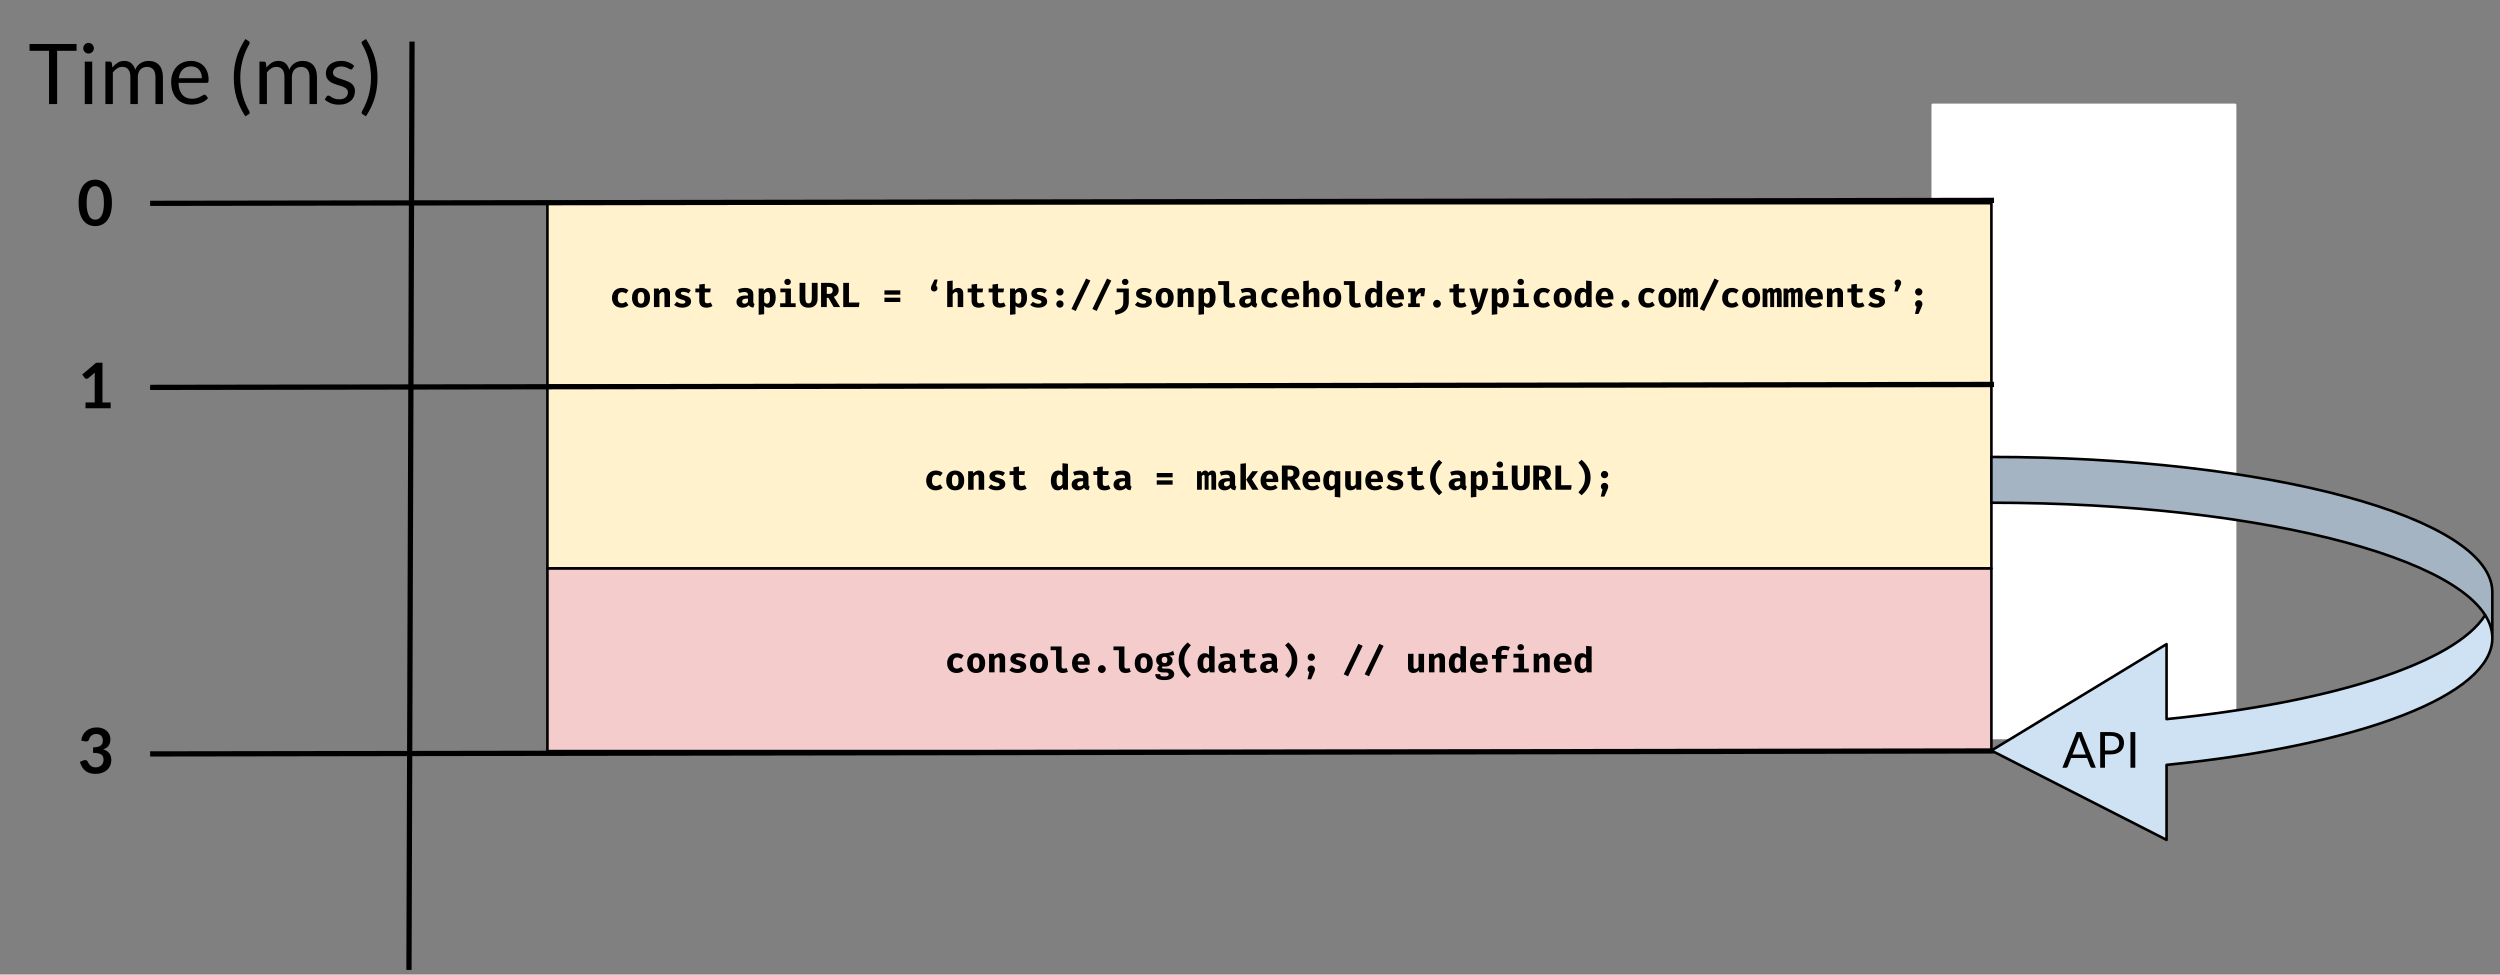 <?xml version="1.0" standalone="yes"?>

<svg version="1.1" viewBox="0.0 0.0 954.43 372.039" fill="none" stroke="none" stroke-linecap="square" stroke-miterlimit="10" xmlns="http://www.w3.org/2000/svg" xmlns:xlink="http://www.w3.org/1999/xlink"><rect x="0.0" y="0.0" width="954.43" height="372.039" fill="#808080" stroke="none"/><clipPath id="p.0"><path d="m0 0l954.43 0l0 372.039l-954.43 0l0 -372.039z" clip-rule="nonzero"></path></clipPath><g clip-path="url(#p.0)"><path fill="#000000" fill-opacity="0.0" d="m0 0l954.43 0l0 372.039l-954.43 0z" fill-rule="evenodd"></path><path fill="#ffffff" d="m737.885 40.05l115.402 0l0 241.669l-115.402 0z" fill-rule="evenodd"></path><path stroke="#ffffff" stroke-width="1.0" stroke-linejoin="round" stroke-linecap="butt" d="m737.885 40.05l115.402 0l0 241.669l-115.402 0z" fill-rule="evenodd"></path><path fill="#fff2cc" d="m208.987 77.562l551.276 0l0 69.732l-551.276 0z" fill-rule="evenodd"></path><path stroke="#000000" stroke-width="1.0" stroke-linejoin="round" stroke-linecap="butt" d="m208.987 77.562l551.276 0l0 69.732l-551.276 0z" fill-rule="evenodd"></path><path fill="#000000" d="m237.412 115.79q0.406 0 0.781 -0.156q0.375 -0.156 0.797 -0.453l0.938 1.344q-0.516 0.422 -1.188 0.688q-0.656 0.25 -1.438 0.25q-1.141 0 -1.969 -0.469q-0.812 -0.469 -1.25 -1.312q-0.438 -0.844 -0.438 -1.938q0 -1.109 0.453 -1.969q0.453 -0.875 1.281 -1.359q0.828 -0.5 1.953 -0.5q0.781 0 1.406 0.219q0.641 0.219 1.188 0.672l-0.906 1.266q-0.781 -0.531 -1.594 -0.531q-1.578 0 -1.578 2.203q0 1.094 0.406 1.578q0.406 0.469 1.156 0.469zm7.309 -5.875q1.609 0 2.516 1.016q0.922 1.016 0.922 2.734q0 1.797 -0.906 2.797q-0.906 1.0 -2.531 1.0q-1.625 0 -2.531 -1.0q-0.906 -1.0 -0.906 -2.781q0 -1.125 0.406 -1.969q0.406 -0.859 1.188 -1.328q0.781 -0.469 1.844 -0.469zm0 1.562q-0.656 0 -0.969 0.531q-0.297 0.516 -0.297 1.672q0 1.172 0.297 1.703q0.312 0.531 0.969 0.531q0.656 0 0.953 -0.531q0.312 -0.547 0.312 -1.719q0 -1.141 -0.312 -1.656q-0.297 -0.531 -0.953 -0.531zm4.934 -1.328l1.828 0l0.156 0.812q0.484 -0.531 1.0 -0.781q0.531 -0.266 1.203 -0.266q0.906 0 1.422 0.562q0.516 0.547 0.516 1.547l0 5.203l-2.109 0l0 -4.578q0 -0.672 -0.141 -0.922q-0.141 -0.25 -0.531 -0.25q-0.328 0 -0.625 0.203q-0.297 0.203 -0.625 0.609l0 4.938l-2.094 0l0 -7.078zm10.825 5.797q0.547 0 0.859 -0.156q0.312 -0.172 0.312 -0.516q0 -0.234 -0.125 -0.375q-0.125 -0.156 -0.469 -0.297q-0.344 -0.141 -1.078 -0.328q-1.062 -0.281 -1.625 -0.781q-0.562 -0.5 -0.562 -1.391q0 -0.969 0.797 -1.578q0.812 -0.609 2.266 -0.609q1.688 0 2.875 0.859l-0.844 1.234q-0.969 -0.594 -1.953 -0.594q-0.531 0 -0.781 0.141q-0.234 0.125 -0.234 0.406q0 0.188 0.125 0.312q0.125 0.125 0.469 0.266q0.359 0.125 1.062 0.328q0.766 0.219 1.25 0.469q0.484 0.25 0.75 0.688q0.266 0.422 0.266 1.078q0 0.75 -0.453 1.281q-0.453 0.531 -1.219 0.812q-0.75 0.266 -1.672 0.266q-0.984 0 -1.781 -0.281q-0.797 -0.281 -1.359 -0.797l1.047 -1.188q0.969 0.75 2.078 0.75zm11.528 0.875q-1.0 0.641 -2.312 0.641q-1.359 0 -2.047 -0.688q-0.688 -0.703 -0.688 -1.953l0 -3.219l-1.484 0l0 -1.453l1.484 0l0 -1.531l2.109 -0.25l0 1.781l2.281 0l-0.219 1.453l-2.062 0l0 3.219q0 0.516 0.234 0.75q0.25 0.219 0.781 0.219q0.656 0 1.234 -0.328l0.688 1.359zm15.587 -1.641q0 0.391 0.109 0.578q0.109 0.188 0.359 0.281l-0.438 1.391q-0.641 -0.062 -1.078 -0.281q-0.422 -0.234 -0.656 -0.656q-0.406 0.469 -1.016 0.719q-0.609 0.25 -1.312 0.25q-1.094 0 -1.75 -0.625q-0.641 -0.625 -0.641 -1.609q0 -1.141 0.906 -1.766q0.906 -0.641 2.547 -0.641l0.938 0l0 -0.266q0 -1.078 -1.391 -1.078q-0.359 0 -0.906 0.094q-0.531 0.094 -1.047 0.266l-0.469 -1.391q0.672 -0.25 1.406 -0.391q0.75 -0.141 1.344 -0.141q3.094 0 3.094 2.5l0 2.766zm-3.312 0.766q0.359 0 0.719 -0.203q0.375 -0.203 0.562 -0.562l0 -1.172l-0.516 0q-1.703 0 -1.703 1.078q0 0.406 0.234 0.641q0.25 0.219 0.703 0.219zm9.262 -6.031q1.344 0 1.969 0.984q0.625 0.969 0.625 2.766q0 1.094 -0.328 1.953q-0.328 0.859 -0.938 1.359q-0.609 0.484 -1.453 0.484q-1.031 0 -1.688 -0.734l0 3.234l-2.094 0.219l0 -10.031l1.859 0l0.094 0.781q0.422 -0.516 0.922 -0.766q0.516 -0.25 1.031 -0.25zm-0.641 1.562q-0.672 0 -1.172 0.812l0 2.984q0.234 0.328 0.484 0.484q0.25 0.156 0.562 0.156q0.594 0 0.891 -0.531q0.297 -0.531 0.297 -1.688q0 -1.25 -0.266 -1.734q-0.266 -0.484 -0.797 -0.484zm7.778 -5.031q0.547 0 0.891 0.344q0.344 0.328 0.344 0.844q0 0.516 -0.344 0.859q-0.344 0.328 -0.891 0.328q-0.547 0 -0.906 -0.344q-0.344 -0.344 -0.344 -0.844q0 -0.516 0.344 -0.844q0.359 -0.344 0.906 -0.344zm1.266 9.344l1.812 0l0 1.438l-5.922 0l0 -1.438l2.0 0l0 -4.203l-1.922 0l0 -1.438l4.031 0l0 5.641zm10.184 -1.656q0 0.969 -0.391 1.719q-0.391 0.75 -1.156 1.188q-0.766 0.422 -1.891 0.422q-1.688 0 -2.562 -0.891q-0.875 -0.906 -0.875 -2.438l0 -6.141l2.203 0l0 5.328q0 0.891 0.094 1.422q0.094 0.531 0.359 0.812q0.266 0.266 0.781 0.266q0.5 0 0.766 -0.266q0.281 -0.281 0.375 -0.812q0.094 -0.531 0.094 -1.422l0 -5.328l2.203 0l0 6.141zm8.044 -3.328q0 0.938 -0.5 1.578q-0.5 0.625 -1.344 0.953l2.406 3.891l-2.469 0l-2.0 -3.531l-0.625 0l0 3.531l-2.188 0l0 -9.234l2.906 0q1.906 0 2.859 0.703q0.953 0.688 0.953 2.109zm-2.266 0q0 -0.672 -0.375 -0.969q-0.375 -0.312 -1.172 -0.312l-0.719 0l0 2.672l0.812 0q0.719 0 1.078 -0.328q0.375 -0.344 0.375 -1.062zm4.012 -2.812l2.188 0l0 7.5l4.0 0l-0.219 1.734l-5.969 0l0 -9.234zm21.791 4.516l-6.062 0l0 -1.656l6.062 0l0 1.656zm0 2.781l-6.062 0l0 -1.641l6.062 0l0 1.641zm14.181 -5.203q0 0.5 -0.375 0.859q-0.359 0.344 -0.891 0.344q-0.531 0 -0.891 -0.344q-0.359 -0.359 -0.359 -0.859q0 -0.297 0.094 -0.609q0.094 -0.312 0.328 -0.781l0.953 -1.984l1.203 0l-0.578 2.359q0.516 0.359 0.516 1.016zm5.809 0.766q0.906 -0.938 2.094 -0.938q0.922 0 1.422 0.562q0.516 0.547 0.516 1.547l0 5.203l-2.109 0l0 -4.609q0 -0.641 -0.141 -0.891q-0.141 -0.25 -0.531 -0.25q-0.328 0 -0.625 0.219q-0.297 0.219 -0.625 0.641l0 4.891l-2.094 0l0 -9.891l2.094 -0.219l0 3.734zm12.262 5.969q-1.0 0.641 -2.312 0.641q-1.359 0 -2.047 -0.688q-0.688 -0.703 -0.688 -1.953l0 -3.219l-1.484 0l0 -1.453l1.484 0l0 -1.531l2.109 -0.25l0 1.781l2.281 0l-0.219 1.453l-2.062 0l0 3.219q0 0.516 0.234 0.75q0.25 0.219 0.781 0.219q0.656 0 1.234 -0.328l0.688 1.359zm7.997 0q-1.0 0.641 -2.312 0.641q-1.359 0 -2.047 -0.688q-0.688 -0.703 -0.688 -1.953l0 -3.219l-1.484 0l0 -1.453l1.484 0l0 -1.531l2.109 -0.25l0 1.781l2.281 0l-0.219 1.453l-2.062 0l0 3.219q0 0.516 0.234 0.75q0.25 0.219 0.781 0.219q0.656 0 1.234 -0.328l0.688 1.359zm5.544 -6.906q1.344 0 1.969 0.984q0.625 0.969 0.625 2.766q0 1.094 -0.328 1.953q-0.328 0.859 -0.938 1.359q-0.609 0.484 -1.453 0.484q-1.031 0 -1.688 -0.734l0 3.234l-2.094 0.219l0 -10.031l1.859 0l0.094 0.781q0.422 -0.516 0.922 -0.766q0.516 -0.25 1.031 -0.25zm-0.641 1.562q-0.672 0 -1.172 0.812l0 2.984q0.234 0.328 0.484 0.484q0.25 0.156 0.562 0.156q0.594 0 0.891 -0.531q0.297 -0.531 0.297 -1.688q0 -1.25 -0.266 -1.734q-0.266 -0.484 -0.797 -0.484zm7.559 4.469q0.547 0 0.859 -0.156q0.312 -0.172 0.312 -0.516q0 -0.234 -0.125 -0.375q-0.125 -0.156 -0.469 -0.297q-0.344 -0.141 -1.078 -0.328q-1.062 -0.281 -1.625 -0.781q-0.562 -0.5 -0.562 -1.391q0 -0.969 0.797 -1.578q0.812 -0.609 2.266 -0.609q1.688 0 2.875 0.859l-0.844 1.234q-0.969 -0.594 -1.953 -0.594q-0.531 0 -0.781 0.141q-0.234 0.125 -0.234 0.406q0 0.188 0.125 0.312q0.125 0.125 0.469 0.266q0.359 0.125 1.062 0.328q0.766 0.219 1.25 0.469q0.484 0.25 0.75 0.688q0.266 0.422 0.266 1.078q0 0.75 -0.453 1.281q-0.453 0.531 -1.219 0.812q-0.75 0.266 -1.672 0.266q-0.984 0 -1.781 -0.281q-0.797 -0.281 -1.359 -0.797l1.047 -1.188q0.969 0.75 2.078 0.75zm6.825 -4.5q0 -0.578 0.406 -0.984q0.406 -0.422 1.0 -0.422q0.578 0 0.984 0.422q0.406 0.406 0.406 0.984q0 0.562 -0.406 0.984q-0.406 0.406 -0.984 0.406q-0.594 0 -1.0 -0.406q-0.406 -0.422 -0.406 -0.984zm0 4.594q0 -0.562 0.406 -0.969q0.406 -0.406 1.0 -0.406q0.578 0 0.984 0.406q0.406 0.406 0.406 0.969q0 0.594 -0.406 1.016q-0.406 0.406 -0.984 0.406q-0.594 0 -1.0 -0.406q-0.406 -0.422 -0.406 -1.016zm5.794 1.922l5.594 -11.625l1.625 0.766l-5.578 11.625l-1.641 -0.766zm7.997 0l5.594 -11.625l1.625 0.766l-5.578 11.625l-1.641 -0.766zm12.544 -11.516q0.531 0 0.875 0.344q0.359 0.328 0.359 0.844q0 0.5 -0.359 0.844q-0.344 0.344 -0.875 0.344q-0.562 0 -0.922 -0.328q-0.344 -0.344 -0.344 -0.859q0 -0.516 0.359 -0.844q0.359 -0.344 0.906 -0.344zm1.359 8.734q0 1.5 -0.562 2.484q-0.562 1.0 -1.672 1.594q-1.094 0.594 -2.812 0.922l-0.312 -1.609q1.125 -0.25 1.828 -0.625q0.703 -0.375 1.062 -1.0q0.359 -0.641 0.359 -1.641l0 -3.719l-2.531 0l0 -1.438l4.641 0l0 5.031zm5.466 0.766q0.547 0 0.859 -0.156q0.312 -0.172 0.312 -0.516q0 -0.234 -0.125 -0.375q-0.125 -0.156 -0.469 -0.297q-0.344 -0.141 -1.078 -0.328q-1.062 -0.281 -1.625 -0.781q-0.562 -0.5 -0.562 -1.391q0 -0.969 0.797 -1.578q0.812 -0.609 2.266 -0.609q1.688 0 2.875 0.859l-0.844 1.234q-0.969 -0.594 -1.953 -0.594q-0.531 0 -0.781 0.141q-0.234 0.125 -0.234 0.406q0 0.188 0.125 0.312q0.125 0.125 0.469 0.266q0.359 0.125 1.062 0.328q0.766 0.219 1.25 0.469q0.484 0.25 0.75 0.688q0.266 0.422 0.266 1.078q0 0.75 -0.453 1.281q-0.453 0.531 -1.219 0.812q-0.75 0.266 -1.672 0.266q-0.984 0 -1.781 -0.281q-0.797 -0.281 -1.359 -0.797l1.047 -1.188q0.969 0.75 2.078 0.75zm8.231 -6.031q1.609 0 2.516 1.016q0.922 1.016 0.922 2.734q0 1.797 -0.906 2.797q-0.906 1.0 -2.531 1.0q-1.625 0 -2.531 -1.0q-0.906 -1.0 -0.906 -2.781q0 -1.125 0.406 -1.969q0.406 -0.859 1.188 -1.328q0.781 -0.469 1.844 -0.469zm0 1.562q-0.656 0 -0.969 0.531q-0.297 0.516 -0.297 1.672q0 1.172 0.297 1.703q0.312 0.531 0.969 0.531q0.656 0 0.953 -0.531q0.312 -0.547 0.312 -1.719q0 -1.141 -0.312 -1.656q-0.297 -0.531 -0.953 -0.531zm4.934 -1.328l1.828 0l0.156 0.812q0.484 -0.531 1.0 -0.781q0.531 -0.266 1.203 -0.266q0.906 0 1.422 0.562q0.516 0.547 0.516 1.547l0 5.203l-2.109 0l0 -4.578q0 -0.672 -0.141 -0.922q-0.141 -0.25 -0.531 -0.25q-0.328 0 -0.625 0.203q-0.297 0.203 -0.625 0.609l0 4.938l-2.094 0l0 -7.078zm11.903 -0.234q1.344 0 1.969 0.984q0.625 0.969 0.625 2.766q0 1.094 -0.328 1.953q-0.328 0.859 -0.938 1.359q-0.609 0.484 -1.453 0.484q-1.031 0 -1.688 -0.734l0 3.234l-2.094 0.219l0 -10.031l1.859 0l0.094 0.781q0.422 -0.516 0.922 -0.766q0.516 -0.25 1.031 -0.25zm-0.641 1.562q-0.672 0 -1.172 0.812l0 2.984q0.234 0.328 0.484 0.484q0.25 0.156 0.562 0.156q0.594 0 0.891 -0.531q0.297 -0.531 0.297 -1.688q0 -1.25 -0.266 -1.734q-0.266 -0.484 -0.797 -0.484zm8.419 3.531q0 0.781 0.906 0.781q0.5 0 1.016 -0.219l0.484 1.422q-0.844 0.469 -2.031 0.469q-1.234 0 -1.859 -0.719q-0.625 -0.719 -0.625 -2.016l0 -5.953l-2.078 0l0 -1.438l4.188 0l0 7.672zm10.262 0.172q0 0.391 0.109 0.578q0.109 0.188 0.359 0.281l-0.438 1.391q-0.641 -0.062 -1.078 -0.281q-0.422 -0.234 -0.656 -0.656q-0.406 0.469 -1.016 0.719q-0.609 0.25 -1.312 0.25q-1.094 0 -1.75 -0.625q-0.641 -0.625 -0.641 -1.609q0 -1.141 0.906 -1.766q0.906 -0.641 2.547 -0.641l0.938 0l0 -0.266q0 -1.078 -1.391 -1.078q-0.359 0 -0.906 0.094q-0.531 0.094 -1.047 0.266l-0.469 -1.391q0.672 -0.25 1.406 -0.391q0.75 -0.141 1.344 -0.141q3.094 0 3.094 2.5l0 2.766zm-3.312 0.766q0.359 0 0.719 -0.203q0.375 -0.203 0.562 -0.562l0 -1.172l-0.516 0q-1.703 0 -1.703 1.078q0 0.406 0.234 0.641q0.25 0.219 0.703 0.219zm9.106 -0.156q0.406 0 0.781 -0.156q0.375 -0.156 0.797 -0.453l0.938 1.344q-0.516 0.422 -1.188 0.688q-0.656 0.25 -1.438 0.25q-1.141 0 -1.969 -0.469q-0.812 -0.469 -1.25 -1.312q-0.438 -0.844 -0.438 -1.938q0 -1.109 0.453 -1.969q0.453 -0.875 1.281 -1.359q0.828 -0.5 1.953 -0.5q0.781 0 1.406 0.219q0.641 0.219 1.188 0.672l-0.906 1.266q-0.781 -0.531 -1.594 -0.531q-1.578 0 -1.578 2.203q0 1.094 0.406 1.578q0.406 0.469 1.156 0.469zm6.075 -1.484q0.188 1.609 1.703 1.609q0.906 0 1.812 -0.578l0.844 1.141q-0.531 0.453 -1.25 0.719q-0.719 0.266 -1.578 0.266q-1.188 0 -2.016 -0.469q-0.828 -0.484 -1.25 -1.328q-0.422 -0.844 -0.422 -1.969q0 -1.062 0.406 -1.922q0.406 -0.859 1.188 -1.359q0.781 -0.5 1.859 -0.5q1.016 0 1.766 0.438q0.75 0.422 1.156 1.25q0.406 0.812 0.406 1.953q0 0.438 -0.047 0.75l-4.578 0zm1.297 -2.984q-0.578 0 -0.922 0.422q-0.344 0.422 -0.406 1.281l2.594 0q-0.031 -1.703 -1.266 -1.703zm6.966 -0.469q0.906 -0.938 2.094 -0.938q0.922 0 1.422 0.562q0.516 0.547 0.516 1.547l0 5.203l-2.109 0l0 -4.609q0 -0.641 -0.141 -0.891q-0.141 -0.25 -0.531 -0.25q-0.328 0 -0.625 0.219q-0.297 0.219 -0.625 0.641l0 4.891l-2.094 0l0 -9.891l2.094 -0.219l0 3.734zm8.966 -0.938q1.609 0 2.516 1.016q0.922 1.016 0.922 2.734q0 1.797 -0.906 2.797q-0.906 1.0 -2.531 1.0q-1.625 0 -2.531 -1.0q-0.906 -1.0 -0.906 -2.781q0 -1.125 0.406 -1.969q0.406 -0.859 1.188 -1.328q0.781 -0.469 1.844 -0.469zm0 1.562q-0.656 0 -0.969 0.531q-0.297 0.516 -0.297 1.672q0 1.172 0.297 1.703q0.312 0.531 0.969 0.531q0.656 0 0.953 -0.531q0.312 -0.547 0.312 -1.719q0 -1.141 -0.312 -1.656q-0.297 -0.531 -0.953 -0.531zm8.622 3.531q0 0.781 0.906 0.781q0.5 0 1.016 -0.219l0.484 1.422q-0.844 0.469 -2.031 0.469q-1.234 0 -1.859 -0.719q-0.625 -0.719 -0.625 -2.016l0 -5.953l-2.078 0l0 -1.438l4.188 0l0 7.672zm10.434 -7.672l0 9.891l-1.859 0l-0.109 -0.766q-0.328 0.453 -0.828 0.734q-0.484 0.266 -1.141 0.266q-1.266 0 -1.938 -1.016q-0.656 -1.016 -0.656 -2.781q0 -1.094 0.344 -1.938q0.344 -0.859 0.984 -1.328q0.641 -0.484 1.5 -0.484q0.953 0 1.594 0.656l0 -3.453l2.109 0.219zm-3.141 4.125q-0.578 0 -0.906 0.547q-0.312 0.531 -0.312 1.672q0 1.234 0.281 1.734q0.297 0.5 0.812 0.5q0.672 0 1.156 -0.812l0 -3.062q-0.219 -0.297 -0.469 -0.438q-0.25 -0.141 -0.562 -0.141zm6.841 2.844q0.188 1.609 1.703 1.609q0.906 0 1.812 -0.578l0.844 1.141q-0.531 0.453 -1.25 0.719q-0.719 0.266 -1.578 0.266q-1.188 0 -2.016 -0.469q-0.828 -0.484 -1.25 -1.328q-0.422 -0.844 -0.422 -1.969q0 -1.062 0.406 -1.922q0.406 -0.859 1.188 -1.359q0.781 -0.5 1.859 -0.5q1.016 0 1.766 0.438q0.75 0.422 1.156 1.25q0.406 0.812 0.406 1.953q0 0.438 -0.047 0.75l-4.578 0zm1.297 -2.984q-0.578 0 -0.922 0.422q-0.344 0.422 -0.406 1.281l2.594 0q-0.031 -1.703 -1.266 -1.703zm10.262 -1.391q0.641 0 1.172 0.219l-0.375 2.953l-1.344 0l0 -1.297q-0.578 0.109 -1.031 0.641q-0.453 0.531 -0.719 1.344l0 2.031l1.406 0l0 1.406l-4.438 0l0 -1.406l0.938 0l0 -4.266l-0.938 0l0 -1.406l2.547 0l0.375 1.594q0.391 -0.906 0.969 -1.359q0.594 -0.453 1.438 -0.453zm4.184 6.031q0 -0.594 0.438 -1.031q0.438 -0.453 1.047 -0.453q0.609 0 1.047 0.453q0.438 0.438 0.438 1.031q0 0.609 -0.438 1.062q-0.438 0.438 -1.047 0.438q-0.609 0 -1.047 -0.438q-0.438 -0.453 -0.438 -1.062zm12.778 0.859q-1.0 0.641 -2.312 0.641q-1.359 0 -2.047 -0.688q-0.688 -0.703 -0.688 -1.953l0 -3.219l-1.484 0l0 -1.453l1.484 0l0 -1.531l2.109 -0.25l0 1.781l2.281 0l-0.219 1.453l-2.062 0l0 3.219q0 0.516 0.234 0.75q0.25 0.219 0.781 0.219q0.656 0 1.234 -0.328l0.688 1.359zm5.966 0.406q-0.484 1.422 -1.438 2.141q-0.938 0.734 -2.516 0.828l-0.25 -1.484q1.016 -0.141 1.5 -0.469q0.484 -0.312 0.781 -1.016l-0.734 0l-2.234 -7.078l2.219 0l1.375 5.734l1.5 -5.734l2.156 0l-2.359 7.078zm7.575 -7.312q1.344 0 1.969 0.984q0.625 0.969 0.625 2.766q0 1.094 -0.328 1.953q-0.328 0.859 -0.938 1.359q-0.609 0.484 -1.453 0.484q-1.031 0 -1.688 -0.734l0 3.234l-2.094 0.219l0 -10.031l1.859 0l0.094 0.781q0.422 -0.516 0.922 -0.766q0.516 -0.25 1.031 -0.25zm-0.641 1.562q-0.672 0 -1.172 0.812l0 2.984q0.234 0.328 0.484 0.484q0.25 0.156 0.562 0.156q0.594 0 0.891 -0.531q0.297 -0.531 0.297 -1.688q0 -1.25 -0.266 -1.734q-0.266 -0.484 -0.797 -0.484zm7.778 -5.031q0.547 0 0.891 0.344q0.344 0.328 0.344 0.844q0 0.516 -0.344 0.859q-0.344 0.328 -0.891 0.328q-0.547 0 -0.906 -0.344q-0.344 -0.344 -0.344 -0.844q0 -0.516 0.344 -0.844q0.359 -0.344 0.906 -0.344zm1.266 9.344l1.812 0l0 1.438l-5.922 0l0 -1.438l2.0 0l0 -4.203l-1.922 0l0 -1.438l4.031 0l0 5.641zm7.434 0q0.406 0 0.781 -0.156q0.375 -0.156 0.797 -0.453l0.938 1.344q-0.516 0.422 -1.188 0.688q-0.656 0.25 -1.438 0.25q-1.141 0 -1.969 -0.469q-0.812 -0.469 -1.25 -1.312q-0.438 -0.844 -0.438 -1.938q0 -1.109 0.453 -1.969q0.453 -0.875 1.281 -1.359q0.828 -0.5 1.953 -0.5q0.781 0 1.406 0.219q0.641 0.219 1.188 0.672l-0.906 1.266q-0.781 -0.531 -1.594 -0.531q-1.578 0 -1.578 2.203q0 1.094 0.406 1.578q0.406 0.469 1.156 0.469zm7.309 -5.875q1.609 0 2.516 1.016q0.922 1.016 0.922 2.734q0 1.797 -0.906 2.797q-0.906 1.0 -2.531 1.0q-1.625 0 -2.531 -1.0q-0.906 -1.0 -0.906 -2.781q0 -1.125 0.406 -1.969q0.406 -0.859 1.188 -1.328q0.781 -0.469 1.844 -0.469zm0 1.562q-0.656 0 -0.969 0.531q-0.297 0.516 -0.297 1.672q0 1.172 0.297 1.703q0.312 0.531 0.969 0.531q0.656 0 0.953 -0.531q0.312 -0.547 0.312 -1.719q0 -1.141 -0.312 -1.656q-0.297 -0.531 -0.953 -0.531zm11.059 -4.141l0 9.891l-1.859 0l-0.109 -0.766q-0.328 0.453 -0.828 0.734q-0.484 0.266 -1.141 0.266q-1.266 0 -1.938 -1.016q-0.656 -1.016 -0.656 -2.781q0 -1.094 0.344 -1.938q0.344 -0.859 0.984 -1.328q0.641 -0.484 1.5 -0.484q0.953 0 1.594 0.656l0 -3.453l2.109 0.219zm-3.141 4.125q-0.578 0 -0.906 0.547q-0.312 0.531 -0.312 1.672q0 1.234 0.281 1.734q0.297 0.5 0.812 0.5q0.672 0 1.156 -0.812l0 -3.062q-0.219 -0.297 -0.469 -0.438q-0.25 -0.141 -0.562 -0.141zm6.841 2.844q0.188 1.609 1.703 1.609q0.906 0 1.812 -0.578l0.844 1.141q-0.531 0.453 -1.25 0.719q-0.719 0.266 -1.578 0.266q-1.188 0 -2.016 -0.469q-0.828 -0.484 -1.25 -1.328q-0.422 -0.844 -0.422 -1.969q0 -1.062 0.406 -1.922q0.406 -0.859 1.188 -1.359q0.781 -0.5 1.859 -0.5q1.016 0 1.766 0.438q0.75 0.422 1.156 1.25q0.406 0.812 0.406 1.953q0 0.438 -0.047 0.75l-4.578 0zm1.297 -2.984q-0.578 0 -0.922 0.422q-0.344 0.422 -0.406 1.281l2.594 0q-0.031 -1.703 -1.266 -1.703zm6.45 4.641q0 -0.594 0.438 -1.031q0.438 -0.453 1.047 -0.453q0.609 0 1.047 0.453q0.438 0.438 0.438 1.031q0 0.609 -0.438 1.062q-0.438 0.438 -1.047 0.438q-0.609 0 -1.047 -0.438q-0.438 -0.453 -0.438 -1.062zm10.169 -0.172q0.406 0 0.781 -0.156q0.375 -0.156 0.797 -0.453l0.938 1.344q-0.516 0.422 -1.188 0.688q-0.656 0.25 -1.438 0.25q-1.141 0 -1.969 -0.469q-0.812 -0.469 -1.25 -1.312q-0.438 -0.844 -0.438 -1.938q0 -1.109 0.453 -1.969q0.453 -0.875 1.281 -1.359q0.828 -0.5 1.953 -0.5q0.781 0 1.406 0.219q0.641 0.219 1.188 0.672l-0.906 1.266q-0.781 -0.531 -1.594 -0.531q-1.578 0 -1.578 2.203q0 1.094 0.406 1.578q0.406 0.469 1.156 0.469zm7.309 -5.875q1.609 0 2.516 1.016q0.922 1.016 0.922 2.734q0 1.797 -0.906 2.797q-0.906 1.0 -2.531 1.0q-1.625 0 -2.531 -1.0q-0.906 -1.0 -0.906 -2.781q0 -1.125 0.406 -1.969q0.406 -0.859 1.188 -1.328q0.781 -0.469 1.844 -0.469zm0 1.562q-0.656 0 -0.969 0.531q-0.297 0.516 -0.297 1.672q0 1.172 0.297 1.703q0.312 0.531 0.969 0.531q0.656 0 0.953 -0.531q0.312 -0.547 0.312 -1.719q0 -1.141 -0.312 -1.656q-0.297 -0.531 -0.953 -0.531zm10.169 -1.562q0.766 0 1.109 0.5q0.359 0.5 0.359 1.578l0 5.234l-1.797 0l0 -5.0q0 -0.391 -0.078 -0.531q-0.078 -0.141 -0.281 -0.141q-0.359 0 -0.719 0.453l0 5.219l-1.5 0l0 -5.0q0 -0.391 -0.078 -0.531q-0.062 -0.141 -0.266 -0.141q-0.375 0 -0.734 0.453l0 5.219l-1.828 0l0 -7.078l1.531 0l0.156 0.688q0.344 -0.484 0.672 -0.703q0.344 -0.219 0.797 -0.219q0.422 0 0.688 0.203q0.281 0.203 0.406 0.625q0.719 -0.828 1.562 -0.828zm2.216 8.047l5.594 -11.625l1.625 0.766l-5.578 11.625l-1.641 -0.766zm12.294 -2.172q0.406 0 0.781 -0.156q0.375 -0.156 0.797 -0.453l0.938 1.344q-0.516 0.422 -1.188 0.688q-0.656 0.25 -1.438 0.25q-1.141 0 -1.969 -0.469q-0.812 -0.469 -1.25 -1.312q-0.438 -0.844 -0.438 -1.938q0 -1.109 0.453 -1.969q0.453 -0.875 1.281 -1.359q0.828 -0.5 1.953 -0.5q0.781 0 1.406 0.219q0.641 0.219 1.188 0.672l-0.906 1.266q-0.781 -0.531 -1.594 -0.531q-1.578 0 -1.578 2.203q0 1.094 0.406 1.578q0.406 0.469 1.156 0.469zm7.309 -5.875q1.609 0 2.516 1.016q0.922 1.016 0.922 2.734q0 1.797 -0.906 2.797q-0.906 1.0 -2.531 1.0q-1.625 0 -2.531 -1.0q-0.906 -1.0 -0.906 -2.781q0 -1.125 0.406 -1.969q0.406 -0.859 1.188 -1.328q0.781 -0.469 1.844 -0.469zm0 1.562q-0.656 0 -0.969 0.531q-0.297 0.516 -0.297 1.672q0 1.172 0.297 1.703q0.312 0.531 0.969 0.531q0.656 0 0.953 -0.531q0.312 -0.547 0.312 -1.719q0 -1.141 -0.312 -1.656q-0.297 -0.531 -0.953 -0.531zm10.169 -1.562q0.766 0 1.109 0.5q0.359 0.5 0.359 1.578l0 5.234l-1.797 0l0 -5.0q0 -0.391 -0.078 -0.531q-0.078 -0.141 -0.281 -0.141q-0.359 0 -0.719 0.453l0 5.219l-1.5 0l0 -5.0q0 -0.391 -0.078 -0.531q-0.062 -0.141 -0.266 -0.141q-0.375 0 -0.734 0.453l0 5.219l-1.828 0l0 -7.078l1.531 0l0.156 0.688q0.344 -0.484 0.672 -0.703q0.344 -0.219 0.797 -0.219q0.422 0 0.688 0.203q0.281 0.203 0.406 0.625q0.719 -0.828 1.562 -0.828zm7.997 0q0.766 0 1.109 0.5q0.359 0.5 0.359 1.578l0 5.234l-1.797 0l0 -5.0q0 -0.391 -0.078 -0.531q-0.078 -0.141 -0.281 -0.141q-0.359 0 -0.719 0.453l0 5.219l-1.5 0l0 -5.0q0 -0.391 -0.078 -0.531q-0.062 -0.141 -0.266 -0.141q-0.375 0 -0.734 0.453l0 5.219l-1.828 0l0 -7.078l1.531 0l0.156 0.688q0.344 -0.484 0.672 -0.703q0.344 -0.219 0.797 -0.219q0.422 0 0.688 0.203q0.281 0.203 0.406 0.625q0.719 -0.828 1.562 -0.828zm4.591 4.391q0.188 1.609 1.703 1.609q0.906 0 1.812 -0.578l0.844 1.141q-0.531 0.453 -1.25 0.719q-0.719 0.266 -1.578 0.266q-1.188 0 -2.016 -0.469q-0.828 -0.484 -1.25 -1.328q-0.422 -0.844 -0.422 -1.969q0 -1.062 0.406 -1.922q0.406 -0.859 1.188 -1.359q0.781 -0.5 1.859 -0.5q1.016 0 1.766 0.438q0.75 0.422 1.156 1.25q0.406 0.812 0.406 1.953q0 0.438 -0.047 0.75l-4.578 0zm1.297 -2.984q-0.578 0 -0.922 0.422q-0.344 0.422 -0.406 1.281l2.594 0q-0.031 -1.703 -1.266 -1.703zm4.872 -1.172l1.828 0l0.156 0.812q0.484 -0.531 1.0 -0.781q0.531 -0.266 1.203 -0.266q0.906 0 1.422 0.562q0.516 0.547 0.516 1.547l0 5.203l-2.109 0l0 -4.578q0 -0.672 -0.141 -0.922q-0.141 -0.25 -0.531 -0.25q-0.328 0 -0.625 0.203q-0.297 0.203 -0.625 0.609l0 4.938l-2.094 0l0 -7.078zm14.356 6.672q-1.0 0.641 -2.312 0.641q-1.359 0 -2.047 -0.688q-0.688 -0.703 -0.688 -1.953l0 -3.219l-1.484 0l0 -1.453l1.484 0l0 -1.531l2.109 -0.25l0 1.781l2.281 0l-0.219 1.453l-2.062 0l0 3.219q0 0.516 0.234 0.75q0.25 0.219 0.781 0.219q0.656 0 1.234 -0.328l0.688 1.359zm4.466 -0.875q0.547 0 0.859 -0.156q0.312 -0.172 0.312 -0.516q0 -0.234 -0.125 -0.375q-0.125 -0.156 -0.469 -0.297q-0.344 -0.141 -1.078 -0.328q-1.062 -0.281 -1.625 -0.781q-0.562 -0.5 -0.562 -1.391q0 -0.969 0.797 -1.578q0.812 -0.609 2.266 -0.609q1.688 0 2.875 0.859l-0.844 1.234q-0.969 -0.594 -1.953 -0.594q-0.531 0 -0.781 0.141q-0.234 0.125 -0.234 0.406q0 0.188 0.125 0.312q0.125 0.125 0.469 0.266q0.359 0.125 1.062 0.328q0.766 0.219 1.25 0.469q0.484 0.25 0.75 0.688q0.266 0.422 0.266 1.078q0 0.75 -0.453 1.281q-0.453 0.531 -1.219 0.812q-0.75 0.266 -1.672 0.266q-0.984 0 -1.781 -0.281q-0.797 -0.281 -1.359 -0.797l1.047 -1.188q0.969 0.75 2.078 0.75zm6.997 -8.016q0 -0.516 0.359 -0.859q0.359 -0.359 0.906 -0.359q0.531 0 0.891 0.359q0.359 0.344 0.359 0.859q0 0.281 -0.094 0.594q-0.094 0.312 -0.344 0.766l-0.938 2.0l-1.203 0l0.578 -2.359q-0.516 -0.375 -0.516 -1.0zm9.231 2.109q0.578 0 0.984 0.422q0.406 0.406 0.406 0.984q0 0.562 -0.406 0.984q-0.406 0.406 -0.984 0.406q-0.594 0 -1.0 -0.406q-0.406 -0.422 -0.406 -0.984q0 -0.578 0.406 -0.984q0.406 -0.422 1.0 -0.422zm0 4.562q0.594 0 0.984 0.406q0.406 0.391 0.406 0.984q0 0.344 -0.125 0.719q-0.125 0.375 -0.422 1.047l-0.922 2.109l-1.375 0l0.656 -2.734q-0.281 -0.188 -0.453 -0.484q-0.156 -0.312 -0.156 -0.672q0 -0.594 0.406 -0.984q0.406 -0.391 1.0 -0.391z" fill-rule="nonzero"></path><path fill="#fff2cc" d="m208.987 147.294l551.276 0l0 69.732l-551.276 0z" fill-rule="evenodd"></path><path stroke="#000000" stroke-width="1.0" stroke-linejoin="round" stroke-linecap="butt" d="m208.987 147.294l551.276 0l0 69.732l-551.276 0z" fill-rule="evenodd"></path><path fill="#000000" d="m357.364 185.523q0.406 0 0.781 -0.156q0.375 -0.156 0.797 -0.453l0.938 1.344q-0.516 0.422 -1.188 0.688q-0.656 0.25 -1.438 0.25q-1.141 0 -1.969 -0.469q-0.812 -0.469 -1.25 -1.312q-0.438 -0.844 -0.438 -1.938q0 -1.109 0.453 -1.969q0.453 -0.875 1.281 -1.359q0.828 -0.5 1.953 -0.5q0.781 0 1.406 0.219q0.641 0.219 1.188 0.672l-0.906 1.266q-0.781 -0.531 -1.594 -0.531q-1.578 0 -1.578 2.203q0 1.094 0.406 1.578q0.406 0.469 1.156 0.469zm7.309 -5.875q1.609 0 2.516 1.016q0.922 1.016 0.922 2.734q0 1.797 -0.906 2.797q-0.906 1.0 -2.531 1.0q-1.625 0 -2.531 -1.0q-0.906 -1.0 -0.906 -2.781q0 -1.125 0.406 -1.969q0.406 -0.859 1.188 -1.328q0.781 -0.469 1.844 -0.469zm0 1.562q-0.656 0 -0.969 0.531q-0.297 0.516 -0.297 1.672q0 1.172 0.297 1.703q0.312 0.531 0.969 0.531q0.656 0 0.953 -0.531q0.312 -0.547 0.312 -1.719q0 -1.141 -0.312 -1.656q-0.297 -0.531 -0.953 -0.531zm4.934 -1.328l1.828 0l0.156 0.812q0.484 -0.531 1.0 -0.781q0.531 -0.266 1.203 -0.266q0.906 0 1.422 0.562q0.516 0.547 0.516 1.547l0 5.203l-2.109 0l0 -4.578q0 -0.672 -0.141 -0.922q-0.141 -0.25 -0.531 -0.25q-0.328 0 -0.625 0.203q-0.297 0.203 -0.625 0.609l0 4.938l-2.094 0l0 -7.078zm10.825 5.797q0.547 0 0.859 -0.156q0.312 -0.172 0.312 -0.516q0 -0.234 -0.125 -0.375q-0.125 -0.156 -0.469 -0.297q-0.344 -0.141 -1.078 -0.328q-1.062 -0.281 -1.625 -0.781q-0.562 -0.5 -0.562 -1.391q0 -0.969 0.797 -1.578q0.812 -0.609 2.266 -0.609q1.688 0 2.875 0.859l-0.844 1.234q-0.969 -0.594 -1.953 -0.594q-0.531 0 -0.781 0.141q-0.234 0.125 -0.234 0.406q0 0.188 0.125 0.312q0.125 0.125 0.469 0.266q0.359 0.125 1.062 0.328q0.766 0.219 1.25 0.469q0.484 0.25 0.75 0.688q0.266 0.422 0.266 1.078q0 0.75 -0.453 1.281q-0.453 0.531 -1.219 0.812q-0.75 0.266 -1.672 0.266q-0.984 0 -1.781 -0.281q-0.797 -0.281 -1.359 -0.797l1.047 -1.188q0.969 0.75 2.078 0.75zm11.528 0.875q-1.0 0.641 -2.312 0.641q-1.359 0 -2.047 -0.688q-0.688 -0.703 -0.688 -1.953l0 -3.219l-1.484 0l0 -1.453l1.484 0l0 -1.531l2.109 -0.25l0 1.781l2.281 0l-0.219 1.453l-2.062 0l0 3.219q0 0.516 0.234 0.75q0.25 0.219 0.781 0.219q0.656 0 1.234 -0.328l0.688 1.359zm15.759 -9.484l0 9.891l-1.859 0l-0.109 -0.766q-0.328 0.453 -0.828 0.734q-0.484 0.266 -1.141 0.266q-1.266 0 -1.938 -1.016q-0.656 -1.016 -0.656 -2.781q0 -1.094 0.344 -1.938q0.344 -0.859 0.984 -1.328q0.641 -0.484 1.5 -0.484q0.953 0 1.594 0.656l0 -3.453l2.109 0.219zm-3.141 4.125q-0.578 0 -0.906 0.547q-0.312 0.531 -0.312 1.672q0 1.234 0.281 1.734q0.297 0.5 0.812 0.5q0.672 0 1.156 -0.812l0 -3.062q-0.219 -0.297 -0.469 -0.438q-0.25 -0.141 -0.562 -0.141zm10.966 3.719q0 0.391 0.109 0.578q0.109 0.188 0.359 0.281l-0.438 1.391q-0.641 -0.062 -1.078 -0.281q-0.422 -0.234 -0.656 -0.656q-0.406 0.469 -1.016 0.719q-0.609 0.25 -1.312 0.25q-1.094 0 -1.75 -0.625q-0.641 -0.625 -0.641 -1.609q0 -1.141 0.906 -1.766q0.906 -0.641 2.547 -0.641l0.938 0l0 -0.266q0 -1.078 -1.391 -1.078q-0.359 0 -0.906 0.094q-0.531 0.094 -1.047 0.266l-0.469 -1.391q0.672 -0.25 1.406 -0.391q0.75 -0.141 1.344 -0.141q3.094 0 3.094 2.5l0 2.766zm-3.312 0.766q0.359 0 0.719 -0.203q0.375 -0.203 0.562 -0.562l0 -1.172l-0.516 0q-1.703 0 -1.703 1.078q0 0.406 0.234 0.641q0.25 0.219 0.703 0.219zm11.716 0.875q-1.0 0.641 -2.312 0.641q-1.359 0 -2.047 -0.688q-0.688 -0.703 -0.688 -1.953l0 -3.219l-1.484 0l0 -1.453l1.484 0l0 -1.531l2.109 -0.25l0 1.781l2.281 0l-0.219 1.453l-2.062 0l0 3.219q0 0.516 0.234 0.75q0.25 0.219 0.781 0.219q0.656 0 1.234 -0.328l0.688 1.359zm7.591 -1.641q0 0.391 0.109 0.578q0.109 0.188 0.359 0.281l-0.438 1.391q-0.641 -0.062 -1.078 -0.281q-0.422 -0.234 -0.656 -0.656q-0.406 0.469 -1.016 0.719q-0.609 0.25 -1.312 0.25q-1.094 0 -1.75 -0.625q-0.641 -0.625 -0.641 -1.609q0 -1.141 0.906 -1.766q0.906 -0.641 2.547 -0.641l0.938 0l0 -0.266q0 -1.078 -1.391 -1.078q-0.359 0 -0.906 0.094q-0.531 0.094 -1.047 0.266l-0.469 -1.391q0.672 -0.25 1.406 -0.391q0.75 -0.141 1.344 -0.141q3.094 0 3.094 2.5l0 2.766zm-3.312 0.766q0.359 0 0.719 -0.203q0.375 -0.203 0.562 -0.562l0 -1.172l-0.516 0q-1.703 0 -1.703 1.078q0 0.406 0.234 0.641q0.25 0.219 0.703 0.219zm19.447 -3.438l-6.062 0l0 -1.656l6.062 0l0 1.656zm0 2.781l-6.062 0l0 -1.641l6.062 0l0 1.641zm15.134 -5.375q0.766 0 1.109 0.5q0.359 0.5 0.359 1.578l0 5.234l-1.797 0l0 -5.0q0 -0.391 -0.078 -0.531q-0.078 -0.141 -0.281 -0.141q-0.359 0 -0.719 0.453l0 5.219l-1.5 0l0 -5.0q0 -0.391 -0.078 -0.531q-0.062 -0.141 -0.266 -0.141q-0.375 0 -0.734 0.453l0 5.219l-1.828 0l0 -7.078l1.531 0l0.156 0.688q0.344 -0.484 0.672 -0.703q0.344 -0.219 0.797 -0.219q0.422 0 0.688 0.203q0.281 0.203 0.406 0.625q0.719 -0.828 1.562 -0.828zm8.716 5.266q0 0.391 0.109 0.578q0.109 0.188 0.359 0.281l-0.438 1.391q-0.641 -0.062 -1.078 -0.281q-0.422 -0.234 -0.656 -0.656q-0.406 0.469 -1.016 0.719q-0.609 0.25 -1.312 0.25q-1.094 0 -1.75 -0.625q-0.641 -0.625 -0.641 -1.609q0 -1.141 0.906 -1.766q0.906 -0.641 2.547 -0.641l0.938 0l0 -0.266q0 -1.078 -1.391 -1.078q-0.359 0 -0.906 0.094q-0.531 0.094 -1.047 0.266l-0.469 -1.391q0.672 -0.25 1.406 -0.391q0.75 -0.141 1.344 -0.141q3.094 0 3.094 2.5l0 2.766zm-3.312 0.766q0.359 0 0.719 -0.203q0.375 -0.203 0.562 -0.562l0 -1.172l-0.516 0q-1.703 0 -1.703 1.078q0 0.406 0.234 0.641q0.25 0.219 0.703 0.219zm7.45 1.281l-2.094 0l0 -9.891l2.094 -0.219l0 10.109zm2.281 -3.938l2.531 3.938l-2.406 0l-2.312 -3.875l2.328 -3.203l2.203 0l-2.344 3.141zm5.45 1.016q0.188 1.609 1.703 1.609q0.906 0 1.812 -0.578l0.844 1.141q-0.531 0.453 -1.25 0.719q-0.719 0.266 -1.578 0.266q-1.188 0 -2.016 -0.469q-0.828 -0.484 -1.25 -1.328q-0.422 -0.844 -0.422 -1.969q0 -1.062 0.406 -1.922q0.406 -0.859 1.188 -1.359q0.781 -0.5 1.859 -0.5q1.016 0 1.766 0.438q0.75 0.422 1.156 1.25q0.406 0.812 0.406 1.953q0 0.438 -0.047 0.75l-4.578 0zm1.297 -2.984q-0.578 0 -0.922 0.422q-0.344 0.422 -0.406 1.281l2.594 0q-0.031 -1.703 -1.266 -1.703zm11.419 -0.516q0 0.938 -0.5 1.578q-0.5 0.625 -1.344 0.953l2.406 3.891l-2.469 0l-2.0 -3.531l-0.625 0l0 3.531l-2.188 0l0 -9.234l2.906 0q1.906 0 2.859 0.703q0.953 0.688 0.953 2.109zm-2.266 0q0 -0.672 -0.375 -0.969q-0.375 -0.312 -1.172 -0.312l-0.719 0l0 2.672l0.812 0q0.719 0 1.078 -0.328q0.375 -0.344 0.375 -1.062zm5.544 3.5q0.188 1.609 1.703 1.609q0.906 0 1.812 -0.578l0.844 1.141q-0.531 0.453 -1.25 0.719q-0.719 0.266 -1.578 0.266q-1.188 0 -2.016 -0.469q-0.828 -0.484 -1.25 -1.328q-0.422 -0.844 -0.422 -1.969q0 -1.062 0.406 -1.922q0.406 -0.859 1.188 -1.359q0.781 -0.5 1.859 -0.5q1.016 0 1.766 0.438q0.75 0.422 1.156 1.25q0.406 0.812 0.406 1.953q0 0.438 -0.047 0.75l-4.578 0zm1.297 -2.984q-0.578 0 -0.922 0.422q-0.344 0.422 -0.406 1.281l2.594 0q-0.031 -1.703 -1.266 -1.703zm7.341 -1.406q0.516 0 0.953 0.203q0.453 0.203 0.766 0.609l0.094 -0.578l1.844 0l0 10.031l-2.109 -0.219l0 -3.328q-0.688 0.828 -1.812 0.828q-1.312 0 -1.953 -1.0q-0.625 -1.0 -0.625 -2.797q0 -1.094 0.328 -1.938q0.328 -0.859 0.969 -1.328q0.641 -0.484 1.547 -0.484zm0.531 1.547q-0.594 0 -0.906 0.531q-0.297 0.531 -0.297 1.688q0 1.234 0.266 1.734q0.281 0.484 0.812 0.484q0.672 0 1.141 -0.797l0 -3.062q-0.203 -0.297 -0.453 -0.438q-0.25 -0.141 -0.562 -0.141zm7.091 3.531q0 0.484 0.188 0.703q0.188 0.203 0.547 0.203q0.312 0 0.641 -0.203q0.344 -0.219 0.547 -0.578l0 -4.969l2.109 0l0 7.078l-1.844 0l-0.094 -0.828q-0.344 0.516 -0.938 0.797q-0.578 0.266 -1.234 0.266q-1.0 0 -1.516 -0.578q-0.5 -0.594 -0.5 -1.625l0 -5.109l2.094 0l0 4.844zm7.731 -0.688q0.188 1.609 1.703 1.609q0.906 0 1.812 -0.578l0.844 1.141q-0.531 0.453 -1.25 0.719q-0.719 0.266 -1.578 0.266q-1.188 0 -2.016 -0.469q-0.828 -0.484 -1.25 -1.328q-0.422 -0.844 -0.422 -1.969q0 -1.062 0.406 -1.922q0.406 -0.859 1.188 -1.359q0.781 -0.5 1.859 -0.5q1.016 0 1.766 0.438q0.75 0.422 1.156 1.25q0.406 0.812 0.406 1.953q0 0.438 -0.047 0.75l-4.578 0zm1.297 -2.984q-0.578 0 -0.922 0.422q-0.344 0.422 -0.406 1.281l2.594 0q-0.031 -1.703 -1.266 -1.703zm7.7 4.625q0.547 0 0.859 -0.156q0.312 -0.172 0.312 -0.516q0 -0.234 -0.125 -0.375q-0.125 -0.156 -0.469 -0.297q-0.344 -0.141 -1.078 -0.328q-1.062 -0.281 -1.625 -0.781q-0.562 -0.5 -0.562 -1.391q0 -0.969 0.797 -1.578q0.812 -0.609 2.266 -0.609q1.688 0 2.875 0.859l-0.844 1.234q-0.969 -0.594 -1.953 -0.594q-0.531 0 -0.781 0.141q-0.234 0.125 -0.234 0.406q0 0.188 0.125 0.312q0.125 0.125 0.469 0.266q0.359 0.125 1.062 0.328q0.766 0.219 1.25 0.469q0.484 0.25 0.75 0.688q0.266 0.422 0.266 1.078q0 0.75 -0.453 1.281q-0.453 0.531 -1.219 0.812q-0.75 0.266 -1.672 0.266q-0.984 0 -1.781 -0.281q-0.797 -0.281 -1.359 -0.797l1.047 -1.188q0.969 0.75 2.078 0.75zm11.528 0.875q-1.0 0.641 -2.312 0.641q-1.359 0 -2.047 -0.688q-0.688 -0.703 -0.688 -1.953l0 -3.219l-1.484 0l0 -1.453l1.484 0l0 -1.531l2.109 -0.25l0 1.781l2.281 0l-0.219 1.453l-2.062 0l0 3.219q0 0.516 0.234 0.75q0.25 0.219 0.781 0.219q0.656 0 1.234 -0.328l0.688 1.359zm4.184 -4.266q0 1.125 0.219 2.016q0.234 0.875 0.781 1.734q0.547 0.859 1.516 1.922l-1.219 1.109q-1.688 -1.453 -2.562 -3.062q-0.875 -1.625 -0.875 -3.719q0 -2.078 0.875 -3.688q0.875 -1.625 2.562 -3.078l1.219 1.109q-1.359 1.484 -1.938 2.766q-0.578 1.266 -0.578 2.891zm11.403 2.625q0 0.391 0.109 0.578q0.109 0.188 0.359 0.281l-0.438 1.391q-0.641 -0.062 -1.078 -0.281q-0.422 -0.234 -0.656 -0.656q-0.406 0.469 -1.016 0.719q-0.609 0.25 -1.312 0.25q-1.094 0 -1.75 -0.625q-0.641 -0.625 -0.641 -1.609q0 -1.141 0.906 -1.766q0.906 -0.641 2.547 -0.641l0.938 0l0 -0.266q0 -1.078 -1.391 -1.078q-0.359 0 -0.906 0.094q-0.531 0.094 -1.047 0.266l-0.469 -1.391q0.672 -0.25 1.406 -0.391q0.75 -0.141 1.344 -0.141q3.094 0 3.094 2.5l0 2.766zm-3.312 0.766q0.359 0 0.719 -0.203q0.375 -0.203 0.562 -0.562l0 -1.172l-0.516 0q-1.703 0 -1.703 1.078q0 0.406 0.234 0.641q0.25 0.219 0.703 0.219zm9.262 -6.031q1.344 0 1.969 0.984q0.625 0.969 0.625 2.766q0 1.094 -0.328 1.953q-0.328 0.859 -0.938 1.359q-0.609 0.484 -1.453 0.484q-1.031 0 -1.688 -0.734l0 3.234l-2.094 0.219l0 -10.031l1.859 0l0.094 0.781q0.422 -0.516 0.922 -0.766q0.516 -0.25 1.031 -0.25zm-0.641 1.562q-0.672 0 -1.172 0.812l0 2.984q0.234 0.328 0.484 0.484q0.25 0.156 0.562 0.156q0.594 0 0.891 -0.531q0.297 -0.531 0.297 -1.688q0 -1.25 -0.266 -1.734q-0.266 -0.484 -0.797 -0.484zm7.778 -5.031q0.547 0 0.891 0.344q0.344 0.328 0.344 0.844q0 0.516 -0.344 0.859q-0.344 0.328 -0.891 0.328q-0.547 0 -0.906 -0.344q-0.344 -0.344 -0.344 -0.844q0 -0.516 0.344 -0.844q0.359 -0.344 0.906 -0.344zm1.266 9.344l1.812 0l0 1.438l-5.922 0l0 -1.438l2.0 0l0 -4.203l-1.922 0l0 -1.438l4.031 0l0 5.641zm10.184 -1.656q0 0.969 -0.391 1.719q-0.391 0.75 -1.156 1.188q-0.766 0.422 -1.891 0.422q-1.688 0 -2.562 -0.891q-0.875 -0.906 -0.875 -2.438l0 -6.141l2.203 0l0 5.328q0 0.891 0.094 1.422q0.094 0.531 0.359 0.812q0.266 0.266 0.781 0.266q0.5 0 0.766 -0.266q0.281 -0.281 0.375 -0.812q0.094 -0.531 0.094 -1.422l0 -5.328l2.203 0l0 6.141zm8.044 -3.328q0 0.938 -0.5 1.578q-0.5 0.625 -1.344 0.953l2.406 3.891l-2.469 0l-2.0 -3.531l-0.625 0l0 3.531l-2.188 0l0 -9.234l2.906 0q1.906 0 2.859 0.703q0.953 0.688 0.953 2.109zm-2.266 0q0 -0.672 -0.375 -0.969q-0.375 -0.312 -1.172 -0.312l-0.719 0l0 2.672l0.812 0q0.719 0 1.078 -0.328q0.375 -0.344 0.375 -1.062zm4.012 -2.812l2.188 0l0 7.5l4.0 0l-0.219 1.734l-5.969 0l0 -9.234zm11.278 4.562q0 -1.625 -0.578 -2.891q-0.578 -1.281 -1.938 -2.766l1.219 -1.109q1.688 1.453 2.562 3.078q0.875 1.609 0.875 3.688q0 2.094 -0.875 3.719q-0.875 1.609 -2.562 3.062l-1.219 -1.109q0.969 -1.062 1.5 -1.922q0.547 -0.859 0.781 -1.734q0.234 -0.891 0.234 -2.016zm7.481 -2.516q0.578 0 0.984 0.422q0.406 0.406 0.406 0.984q0 0.562 -0.406 0.984q-0.406 0.406 -0.984 0.406q-0.594 0 -1.0 -0.406q-0.406 -0.422 -0.406 -0.984q0 -0.578 0.406 -0.984q0.406 -0.422 1.0 -0.422zm0 4.562q0.594 0 0.984 0.406q0.406 0.391 0.406 0.984q0 0.344 -0.125 0.719q-0.125 0.375 -0.422 1.047l-0.922 2.109l-1.375 0l0.656 -2.734q-0.281 -0.188 -0.453 -0.484q-0.156 -0.312 -0.156 -0.672q0 -0.594 0.406 -0.984q0.406 -0.391 1.0 -0.391z" fill-rule="nonzero"></path><path fill="#000000" fill-opacity="0.0" d="m157.297 16.874l-1.165 352.409" fill-rule="evenodd"></path><path stroke="#000000" stroke-width="2.0" stroke-linejoin="round" stroke-linecap="butt" d="m157.297 16.874l-1.165 352.409" fill-rule="evenodd"></path><path fill="#000000" fill-opacity="0.0" d="m0 0l157.291 0l0 58.488l-157.291 0z" fill-rule="evenodd"></path><path fill="#000000" d="m29.228 16.798l0 2.609l-7.422 0l0 20.312l-3.094 0l0 -20.312l-7.438 0l0 -2.609l17.953 0zm5.974 6.719l0 16.203l-2.844 0l0 -16.203l2.844 0zm0.641 -5.094q0 0.422 -0.172 0.781q-0.156 0.359 -0.438 0.641q-0.281 0.281 -0.656 0.438q-0.359 0.156 -0.781 0.156q-0.406 0 -0.781 -0.156q-0.359 -0.156 -0.641 -0.438q-0.266 -0.281 -0.438 -0.641q-0.156 -0.359 -0.156 -0.781q0 -0.422 0.156 -0.797q0.172 -0.375 0.438 -0.656q0.281 -0.281 0.641 -0.438q0.375 -0.156 0.781 -0.156q0.422 0 0.781 0.156q0.375 0.156 0.656 0.438q0.281 0.281 0.438 0.656q0.172 0.375 0.172 0.797zm4.395 21.297l0 -16.203l1.688 0q0.609 0 0.766 0.594l0.219 1.656q0.891 -1.109 2.0 -1.812q1.109 -0.703 2.578 -0.703q1.656 0 2.672 0.922q1.016 0.906 1.469 2.453q0.328 -0.875 0.875 -1.516q0.562 -0.641 1.25 -1.047q0.688 -0.422 1.453 -0.609q0.781 -0.203 1.578 -0.203q1.281 0 2.281 0.422q1.0 0.406 1.688 1.188q0.703 0.781 1.062 1.922q0.375 1.141 0.375 2.625l0 10.312l-2.844 0l0 -10.312q0 -1.906 -0.828 -2.891q-0.828 -0.984 -2.422 -0.984q-0.703 0 -1.344 0.25q-0.625 0.234 -1.109 0.719q-0.469 0.484 -0.75 1.219q-0.281 0.719 -0.281 1.688l0 10.312l-2.844 0l0 -10.312q0 -1.953 -0.797 -2.906q-0.781 -0.969 -2.281 -0.969q-1.047 0 -1.953 0.562q-0.906 0.562 -1.656 1.547l0 12.078l-2.844 0zm32.678 -16.469q1.453 0 2.688 0.5q1.234 0.484 2.125 1.406q0.906 0.922 1.406 2.281q0.5 1.344 0.5 3.062q0 0.672 -0.141 0.906q-0.141 0.219 -0.547 0.219l-10.781 0q0.031 1.531 0.406 2.672q0.391 1.141 1.062 1.906q0.672 0.75 1.594 1.125q0.938 0.375 2.094 0.375q1.062 0 1.844 -0.25q0.781 -0.25 1.328 -0.531q0.562 -0.297 0.938 -0.531q0.375 -0.25 0.656 -0.25q0.344 0 0.547 0.266l0.797 1.047q-0.531 0.641 -1.266 1.109q-0.734 0.469 -1.578 0.781q-0.844 0.297 -1.734 0.438q-0.891 0.156 -1.781 0.156q-1.672 0 -3.094 -0.562q-1.406 -0.562 -2.438 -1.656q-1.031 -1.109 -1.609 -2.719q-0.578 -1.625 -0.578 -3.719q0 -1.688 0.516 -3.156q0.516 -1.484 1.484 -2.562q0.984 -1.078 2.391 -1.688q1.406 -0.625 3.172 -0.625zm0.062 2.094q-2.062 0 -3.25 1.203q-1.172 1.188 -1.469 3.297l8.812 0q0 -0.984 -0.266 -1.812q-0.266 -0.828 -0.797 -1.422q-0.531 -0.609 -1.297 -0.938q-0.75 -0.328 -1.734 -0.328zm18.757 4.312q0 3.422 0.875 6.656q0.891 3.219 2.547 6.141q0.094 0.172 0.125 0.297q0.031 0.141 0.031 0.266q0 0.219 -0.109 0.359q-0.109 0.156 -0.281 0.266l-1.266 0.766q-1.203 -1.844 -2.047 -3.656q-0.844 -1.797 -1.359 -3.625q-0.516 -1.828 -0.766 -3.672q-0.234 -1.844 -0.234 -3.797q0 -1.938 0.234 -3.797q0.25 -1.859 0.766 -3.672q0.516 -1.812 1.359 -3.609q0.844 -1.812 2.047 -3.672l1.266 0.781q0.172 0.109 0.281 0.266q0.109 0.141 0.109 0.359q0 0.234 -0.156 0.547q-1.672 2.906 -2.547 6.141q-0.875 3.234 -0.875 6.656zm7.319 10.062l0 -16.203l1.688 0q0.609 0 0.766 0.594l0.219 1.656q0.891 -1.109 2.0 -1.812q1.109 -0.703 2.578 -0.703q1.656 0 2.672 0.922q1.016 0.906 1.469 2.453q0.328 -0.875 0.875 -1.516q0.562 -0.641 1.25 -1.047q0.688 -0.422 1.453 -0.609q0.781 -0.203 1.578 -0.203q1.281 0 2.281 0.422q1.0 0.406 1.688 1.188q0.703 0.781 1.062 1.922q0.375 1.141 0.375 2.625l0 10.312l-2.844 0l0 -10.312q0 -1.906 -0.828 -2.891q-0.828 -0.984 -2.422 -0.984q-0.703 0 -1.344 0.25q-0.625 0.234 -1.109 0.719q-0.469 0.484 -0.75 1.219q-0.281 0.719 -0.281 1.688l0 10.312l-2.844 0l0 -10.312q0 -1.953 -0.797 -2.906q-0.781 -0.969 -2.281 -0.969q-1.047 0 -1.953 0.562q-0.906 0.562 -1.656 1.547l0 12.078l-2.844 0zm35.538 -13.531q-0.188 0.344 -0.578 0.344q-0.25 0 -0.562 -0.172q-0.297 -0.172 -0.734 -0.391q-0.438 -0.219 -1.047 -0.406q-0.609 -0.188 -1.438 -0.188q-0.719 0 -1.297 0.188q-0.578 0.188 -0.984 0.516q-0.406 0.312 -0.625 0.734q-0.219 0.422 -0.219 0.922q0 0.625 0.359 1.047q0.359 0.406 0.953 0.719q0.594 0.297 1.344 0.531q0.75 0.234 1.547 0.5q0.797 0.266 1.547 0.594q0.75 0.312 1.344 0.797q0.594 0.469 0.953 1.172q0.359 0.688 0.359 1.672q0 1.109 -0.406 2.062q-0.391 0.953 -1.188 1.656q-0.781 0.688 -1.922 1.094q-1.125 0.391 -2.609 0.391q-1.703 0 -3.078 -0.547q-1.375 -0.547 -2.344 -1.422l0.672 -1.078q0.141 -0.219 0.312 -0.328q0.172 -0.109 0.469 -0.109q0.281 0 0.594 0.234q0.328 0.219 0.781 0.5q0.453 0.266 1.094 0.484q0.656 0.219 1.641 0.219q0.828 0 1.453 -0.203q0.625 -0.219 1.031 -0.578q0.422 -0.375 0.625 -0.859q0.203 -0.484 0.203 -1.031q0 -0.672 -0.359 -1.109q-0.359 -0.438 -0.953 -0.75q-0.594 -0.312 -1.359 -0.547q-0.75 -0.234 -1.547 -0.484q-0.797 -0.25 -1.562 -0.578q-0.75 -0.328 -1.344 -0.828q-0.594 -0.5 -0.953 -1.219q-0.359 -0.734 -0.359 -1.781q0 -0.922 0.375 -1.781q0.391 -0.859 1.125 -1.5q0.734 -0.656 1.812 -1.031q1.078 -0.391 2.453 -0.391q1.594 0 2.859 0.516q1.281 0.5 2.203 1.375l-0.641 1.047zm7.044 3.469q0 -3.422 -0.875 -6.656q-0.859 -3.234 -2.547 -6.141q-0.156 -0.312 -0.156 -0.547q0 -0.219 0.109 -0.359q0.109 -0.156 0.281 -0.266l1.266 -0.781q1.203 1.859 2.047 3.672q0.844 1.797 1.359 3.609q0.516 1.812 0.75 3.672q0.25 1.859 0.25 3.797q0 1.953 -0.25 3.797q-0.234 1.844 -0.75 3.672q-0.516 1.828 -1.359 3.625q-0.844 1.812 -2.047 3.656l-1.266 -0.766q-0.172 -0.109 -0.281 -0.266q-0.109 -0.141 -0.109 -0.359q0 -0.125 0.031 -0.266q0.031 -0.125 0.125 -0.297q1.672 -2.922 2.547 -6.141q0.875 -3.234 0.875 -6.656z" fill-rule="nonzero"></path><path fill="#000000" fill-opacity="0.0" d="m760.262 76.496l-701.953 1.134" fill-rule="evenodd"></path><path stroke="#000000" stroke-width="2.0" stroke-linejoin="round" stroke-linecap="butt" d="m760.262 76.496l-701.953 1.134" fill-rule="evenodd"></path><path fill="#000000" fill-opacity="0.0" d="m14.436 58.491l43.874 0l0 38.205l-43.874 0z" fill-rule="evenodd"></path><path fill="#000000" d="m42.725 77.461q0 2.266 -0.484 3.938q-0.484 1.672 -1.344 2.766q-0.859 1.094 -2.031 1.625q-1.156 0.531 -2.516 0.531q-1.359 0 -2.516 -0.531q-1.156 -0.531 -2.016 -1.625q-0.844 -1.094 -1.328 -2.766q-0.484 -1.672 -0.484 -3.938q0 -2.281 0.484 -3.953q0.484 -1.672 1.328 -2.75q0.859 -1.094 2.016 -1.625q1.156 -0.547 2.516 -0.547q1.359 0 2.516 0.547q1.172 0.531 2.031 1.625q0.859 1.078 1.344 2.75q0.484 1.672 0.484 3.953zm-3.047 0q0 -1.891 -0.281 -3.125q-0.281 -1.234 -0.75 -1.969q-0.453 -0.734 -1.062 -1.016q-0.594 -0.297 -1.234 -0.297q-0.641 0 -1.234 0.297q-0.594 0.281 -1.047 1.016q-0.453 0.734 -0.734 1.969q-0.266 1.234 -0.266 3.125q0 1.875 0.266 3.125q0.281 1.234 0.734 1.969q0.453 0.719 1.047 1.016q0.594 0.297 1.234 0.297q0.641 0 1.234 -0.297q0.609 -0.297 1.062 -1.016q0.469 -0.734 0.75 -1.969q0.281 -1.25 0.281 -3.125z" fill-rule="nonzero"></path><path fill="#000000" fill-opacity="0.0" d="m14.436 128.223l43.874 0l0 38.205l-43.874 0z" fill-rule="evenodd"></path><path fill="#000000" d="m32.647 153.647l3.516 0l0 -10.125q0 -0.578 0.031 -1.234l-2.5 2.094q-0.156 0.125 -0.328 0.188q-0.156 0.047 -0.312 0.047q-0.234 0 -0.438 -0.094q-0.188 -0.109 -0.281 -0.25l-0.938 -1.281l5.281 -4.5l2.438 0l0 15.156l3.125 0l0 2.219l-9.594 0l0 -2.219z" fill-rule="nonzero"></path><path fill="#cfe2f3" d="m760.262 286.538l66.868 -40.624l0 28.625l0 0c63.789 -6.433 110.111 -21.544 121.623 -39.676l0 0c15.536 24.471 -35.534 48.469 -121.623 57.15l0 28.625z" fill-rule="evenodd"></path><path fill="#a5b4c2" d="m951.507 243.6l0 0c0 -28.539 -85.623 -51.675 -191.244 -51.675l0 -17.474l0 0c105.621 0 191.244 23.136 191.244 51.675z" fill-rule="evenodd"></path><path fill="#000000" fill-opacity="0.0" d="m951.507 243.6l0 0c0 -28.539 -85.623 -51.675 -191.244 -51.675l0 -17.474l0 0c105.621 0 191.244 23.136 191.244 51.675l0 17.474l0 0c0 21.57 -49.586 40.871 -124.376 48.413l0 28.625l-66.868 -34.101l66.868 -40.624l0 28.625l0 0c63.789 -6.433 110.111 -21.544 121.623 -39.676" fill-rule="evenodd"></path><path stroke="#000000" stroke-width="1.0" stroke-linejoin="round" stroke-linecap="butt" d="m951.507 243.6l0 0c0 -28.539 -85.623 -51.675 -191.244 -51.675l0 -17.474l0 0c105.621 0 191.244 23.136 191.244 51.675l0 17.474l0 0c0 21.57 -49.586 40.871 -124.376 48.413l0 28.625l-66.868 -34.101l66.868 -40.624l0 28.625l0 0c63.789 -6.433 110.111 -21.544 121.623 -39.676" fill-rule="evenodd"></path><path fill="#000000" d="m800.125 293.096l-1.438 0q-0.234 0 -0.391 -0.125q-0.156 -0.125 -0.234 -0.312l-1.266 -3.281l-6.109 0l-1.281 3.281q-0.062 0.172 -0.234 0.312q-0.156 0.125 -0.391 0.125l-1.422 0l5.438 -13.609l1.875 0l5.453 13.609zm-8.922 -5.047l5.078 0l-2.141 -5.547q-0.203 -0.516 -0.406 -1.281q-0.109 0.391 -0.203 0.719q-0.094 0.328 -0.188 0.578l-2.141 5.531zm12.421 -0.047l0 5.094l-1.828 0l0 -13.609l4.016 0q1.297 0 2.25 0.297q0.953 0.297 1.578 0.859q0.625 0.547 0.938 1.328q0.312 0.766 0.312 1.734q0 0.938 -0.344 1.734q-0.328 0.781 -0.969 1.359q-0.641 0.562 -1.594 0.891q-0.938 0.312 -2.172 0.312l-2.188 0zm0 -1.469l2.188 0q0.797 0 1.391 -0.203q0.609 -0.203 1.016 -0.578q0.406 -0.375 0.609 -0.891q0.219 -0.531 0.219 -1.156q0 -1.312 -0.812 -2.031q-0.797 -0.734 -2.422 -0.734l-2.188 0l0 5.594zm11.571 6.562l-1.844 0l0 -13.609l1.844 0l0 13.609z" fill-rule="nonzero"></path><path fill="#f4cccc" d="m208.987 217.026l551.276 0l0 69.732l-551.276 0z" fill-rule="evenodd"></path><path stroke="#000000" stroke-width="1.0" stroke-linejoin="round" stroke-linecap="butt" d="m208.987 217.026l551.276 0l0 69.732l-551.276 0z" fill-rule="evenodd"></path><path fill="#000000" d="m365.361 255.255q0.406 0 0.781 -0.156q0.375 -0.156 0.797 -0.453l0.938 1.344q-0.516 0.422 -1.188 0.688q-0.656 0.25 -1.438 0.25q-1.141 0 -1.969 -0.469q-0.812 -0.469 -1.25 -1.312q-0.438 -0.844 -0.438 -1.938q0 -1.109 0.453 -1.969q0.453 -0.875 1.281 -1.359q0.828 -0.5 1.953 -0.5q0.781 0 1.406 0.219q0.641 0.219 1.188 0.672l-0.906 1.266q-0.781 -0.531 -1.594 -0.531q-1.578 0 -1.578 2.203q0 1.094 0.406 1.578q0.406 0.469 1.156 0.469zm7.309 -5.875q1.609 0 2.516 1.016q0.922 1.016 0.922 2.734q0 1.797 -0.906 2.797q-0.906 1.0 -2.531 1.0q-1.625 0 -2.531 -1.0q-0.906 -1.0 -0.906 -2.781q0 -1.125 0.406 -1.969q0.406 -0.859 1.188 -1.328q0.781 -0.469 1.844 -0.469zm0 1.562q-0.656 0 -0.969 0.531q-0.297 0.516 -0.297 1.672q0 1.172 0.297 1.703q0.312 0.531 0.969 0.531q0.656 0 0.953 -0.531q0.312 -0.547 0.312 -1.719q0 -1.141 -0.312 -1.656q-0.297 -0.531 -0.953 -0.531zm4.934 -1.328l1.828 0l0.156 0.812q0.484 -0.531 1.0 -0.781q0.531 -0.266 1.203 -0.266q0.906 0 1.422 0.562q0.516 0.547 0.516 1.547l0 5.203l-2.109 0l0 -4.578q0 -0.672 -0.141 -0.922q-0.141 -0.25 -0.531 -0.25q-0.328 0 -0.625 0.203q-0.297 0.203 -0.625 0.609l0 4.938l-2.094 0l0 -7.078zm10.825 5.797q0.547 0 0.859 -0.156q0.312 -0.172 0.312 -0.516q0 -0.234 -0.125 -0.375q-0.125 -0.156 -0.469 -0.297q-0.344 -0.141 -1.078 -0.328q-1.062 -0.281 -1.625 -0.781q-0.562 -0.5 -0.562 -1.391q0 -0.969 0.797 -1.578q0.812 -0.609 2.266 -0.609q1.688 0 2.875 0.859l-0.844 1.234q-0.969 -0.594 -1.953 -0.594q-0.531 0 -0.781 0.141q-0.234 0.125 -0.234 0.406q0 0.188 0.125 0.312q0.125 0.125 0.469 0.266q0.359 0.125 1.062 0.328q0.766 0.219 1.25 0.469q0.484 0.25 0.75 0.688q0.266 0.422 0.266 1.078q0 0.75 -0.453 1.281q-0.453 0.531 -1.219 0.812q-0.75 0.266 -1.672 0.266q-0.984 0 -1.781 -0.281q-0.797 -0.281 -1.359 -0.797l1.047 -1.188q0.969 0.75 2.078 0.75zm8.231 -6.031q1.609 0 2.516 1.016q0.922 1.016 0.922 2.734q0 1.797 -0.906 2.797q-0.906 1.0 -2.531 1.0q-1.625 0 -2.531 -1.0q-0.906 -1.0 -0.906 -2.781q0 -1.125 0.406 -1.969q0.406 -0.859 1.188 -1.328q0.781 -0.469 1.844 -0.469zm0 1.562q-0.656 0 -0.969 0.531q-0.297 0.516 -0.297 1.672q0 1.172 0.297 1.703q0.312 0.531 0.969 0.531q0.656 0 0.953 -0.531q0.312 -0.547 0.312 -1.719q0 -1.141 -0.312 -1.656q-0.297 -0.531 -0.953 -0.531zm8.622 3.531q0 0.781 0.906 0.781q0.5 0 1.016 -0.219l0.484 1.422q-0.844 0.469 -2.031 0.469q-1.234 0 -1.859 -0.719q-0.625 -0.719 -0.625 -2.016l0 -5.953l-2.078 0l0 -1.438l4.188 0l0 7.672zm6.137 -0.703q0.188 1.609 1.703 1.609q0.906 0 1.812 -0.578l0.844 1.141q-0.531 0.453 -1.25 0.719q-0.719 0.266 -1.578 0.266q-1.188 0 -2.016 -0.469q-0.828 -0.484 -1.25 -1.328q-0.422 -0.844 -0.422 -1.969q0 -1.062 0.406 -1.922q0.406 -0.859 1.188 -1.359q0.781 -0.5 1.859 -0.5q1.016 0 1.766 0.438q0.75 0.422 1.156 1.25q0.406 0.812 0.406 1.953q0 0.438 -0.047 0.75l-4.578 0zm1.297 -2.984q-0.578 0 -0.922 0.422q-0.344 0.422 -0.406 1.281l2.594 0q-0.031 -1.703 -1.266 -1.703zm6.45 4.641q0 -0.594 0.438 -1.031q0.438 -0.453 1.047 -0.453q0.609 0 1.047 0.453q0.438 0.438 0.438 1.031q0 0.609 -0.438 1.062q-0.438 0.438 -1.047 0.438q-0.609 0 -1.047 -0.438q-0.438 -0.453 -0.438 -1.062zm10.106 -0.953q0 0.781 0.906 0.781q0.5 0 1.016 -0.219l0.484 1.422q-0.844 0.469 -2.031 0.469q-1.234 0 -1.859 -0.719q-0.625 -0.719 -0.625 -2.016l0 -5.953l-2.078 0l0 -1.438l4.188 0l0 7.672zm7.372 -5.094q1.609 0 2.516 1.016q0.922 1.016 0.922 2.734q0 1.797 -0.906 2.797q-0.906 1.0 -2.531 1.0q-1.625 0 -2.531 -1.0q-0.906 -1.0 -0.906 -2.781q0 -1.125 0.406 -1.969q0.406 -0.859 1.188 -1.328q0.781 -0.469 1.844 -0.469zm0 1.562q-0.656 0 -0.969 0.531q-0.297 0.516 -0.297 1.672q0 1.172 0.297 1.703q0.312 0.531 0.969 0.531q0.656 0 0.953 -0.531q0.312 -0.547 0.312 -1.719q0 -1.141 -0.312 -1.656q-0.297 -0.531 -0.953 -0.531zm11.7 -0.906q-0.688 0.266 -2.031 0.266q0.688 0.312 1.016 0.75q0.344 0.422 0.344 1.078q0 0.688 -0.375 1.234q-0.359 0.531 -1.047 0.844q-0.672 0.297 -1.578 0.297q-0.438 0 -0.812 -0.078q-0.109 0.047 -0.172 0.172q-0.062 0.109 -0.062 0.234q0 0.188 0.156 0.312q0.156 0.109 0.625 0.109l1.172 0q0.797 0 1.406 0.266q0.609 0.266 0.938 0.734q0.344 0.469 0.344 1.047q0 1.109 -0.969 1.719q-0.969 0.625 -2.812 0.625q-1.328 0 -2.078 -0.281q-0.75 -0.266 -1.062 -0.766q-0.297 -0.484 -0.297 -1.219l1.875 0q0 0.328 0.125 0.516q0.125 0.188 0.469 0.281q0.344 0.094 1.016 0.094q0.938 0 1.281 -0.219q0.359 -0.219 0.359 -0.594q0 -0.328 -0.266 -0.531q-0.25 -0.188 -0.766 -0.188l-1.109 0q-1.094 0 -1.641 -0.391q-0.547 -0.391 -0.547 -1.0q0 -0.406 0.203 -0.75q0.203 -0.359 0.578 -0.594q-0.672 -0.359 -0.969 -0.844q-0.281 -0.5 -0.281 -1.188q0 -0.781 0.391 -1.359q0.406 -0.594 1.125 -0.906q0.719 -0.312 1.641 -0.312q1.062 0.016 1.812 -0.219q0.75 -0.234 1.516 -0.688l0.484 1.547zm-3.766 0.719q-0.5 0 -0.797 0.328q-0.281 0.312 -0.281 0.859q0 0.578 0.297 0.906q0.297 0.312 0.781 0.312q0.531 0 0.812 -0.312q0.281 -0.312 0.281 -0.922q0 -1.172 -1.094 -1.172zm7.544 1.266q0 1.125 0.219 2.016q0.234 0.875 0.781 1.734q0.547 0.859 1.516 1.922l-1.219 1.109q-1.688 -1.453 -2.562 -3.062q-0.875 -1.625 -0.875 -3.719q0 -2.078 0.875 -3.688q0.875 -1.625 2.562 -3.078l1.219 1.109q-1.359 1.484 -1.938 2.766q-0.578 1.266 -0.578 2.891zm11.575 -5.219l0 9.891l-1.859 0l-0.109 -0.766q-0.328 0.453 -0.828 0.734q-0.484 0.266 -1.141 0.266q-1.266 0 -1.938 -1.016q-0.656 -1.016 -0.656 -2.781q0 -1.094 0.344 -1.938q0.344 -0.859 0.984 -1.328q0.641 -0.484 1.5 -0.484q0.953 0 1.594 0.656l0 -3.453l2.109 0.219zm-3.141 4.125q-0.578 0 -0.906 0.547q-0.312 0.531 -0.312 1.672q0 1.234 0.281 1.734q0.297 0.5 0.812 0.5q0.672 0 1.156 -0.812l0 -3.062q-0.219 -0.297 -0.469 -0.438q-0.25 -0.141 -0.562 -0.141zm10.966 3.719q0 0.391 0.109 0.578q0.109 0.188 0.359 0.281l-0.438 1.391q-0.641 -0.062 -1.078 -0.281q-0.422 -0.234 -0.656 -0.656q-0.406 0.469 -1.016 0.719q-0.609 0.25 -1.312 0.25q-1.094 0 -1.75 -0.625q-0.641 -0.625 -0.641 -1.609q0 -1.141 0.906 -1.766q0.906 -0.641 2.547 -0.641l0.938 0l0 -0.266q0 -1.078 -1.391 -1.078q-0.359 0 -0.906 0.094q-0.531 0.094 -1.047 0.266l-0.469 -1.391q0.672 -0.25 1.406 -0.391q0.75 -0.141 1.344 -0.141q3.094 0 3.094 2.5l0 2.766zm-3.312 0.766q0.359 0 0.719 -0.203q0.375 -0.203 0.562 -0.562l0 -1.172l-0.516 0q-1.703 0 -1.703 1.078q0 0.406 0.234 0.641q0.25 0.219 0.703 0.219zm11.716 0.875q-1.0 0.641 -2.312 0.641q-1.359 0 -2.047 -0.688q-0.688 -0.703 -0.688 -1.953l0 -3.219l-1.484 0l0 -1.453l1.484 0l0 -1.531l2.109 -0.25l0 1.781l2.281 0l-0.219 1.453l-2.062 0l0 3.219q0 0.516 0.234 0.75q0.25 0.219 0.781 0.219q0.656 0 1.234 -0.328l0.688 1.359zm7.591 -1.641q0 0.391 0.109 0.578q0.109 0.188 0.359 0.281l-0.438 1.391q-0.641 -0.062 -1.078 -0.281q-0.422 -0.234 -0.656 -0.656q-0.406 0.469 -1.016 0.719q-0.609 0.25 -1.312 0.25q-1.094 0 -1.75 -0.625q-0.641 -0.625 -0.641 -1.609q0 -1.141 0.906 -1.766q0.906 -0.641 2.547 -0.641l0.938 0l0 -0.266q0 -1.078 -1.391 -1.078q-0.359 0 -0.906 0.094q-0.531 0.094 -1.047 0.266l-0.469 -1.391q0.672 -0.25 1.406 -0.391q0.75 -0.141 1.344 -0.141q3.094 0 3.094 2.5l0 2.766zm-3.312 0.766q0.359 0 0.719 -0.203q0.375 -0.203 0.562 -0.562l0 -1.172l-0.516 0q-1.703 0 -1.703 1.078q0 0.406 0.234 0.641q0.25 0.219 0.703 0.219zm8.934 -3.391q0 -1.625 -0.578 -2.891q-0.578 -1.281 -1.938 -2.766l1.219 -1.109q1.688 1.453 2.562 3.078q0.875 1.609 0.875 3.688q0 2.094 -0.875 3.719q-0.875 1.609 -2.562 3.062l-1.219 -1.109q0.969 -1.062 1.5 -1.922q0.547 -0.859 0.781 -1.734q0.234 -0.891 0.234 -2.016zm7.481 -2.516q0.578 0 0.984 0.422q0.406 0.406 0.406 0.984q0 0.562 -0.406 0.984q-0.406 0.406 -0.984 0.406q-0.594 0 -1.0 -0.406q-0.406 -0.422 -0.406 -0.984q0 -0.578 0.406 -0.984q0.406 -0.422 1.0 -0.422zm0 4.562q0.594 0 0.984 0.406q0.406 0.391 0.406 0.984q0 0.344 -0.125 0.719q-0.125 0.375 -0.422 1.047l-0.922 2.109l-1.375 0l0.656 -2.734q-0.281 -0.188 -0.453 -0.484q-0.156 -0.312 -0.156 -0.672q0 -0.594 0.406 -0.984q0.406 -0.391 1.0 -0.391zm12.384 3.359l5.594 -11.625l1.625 0.766l-5.578 11.625l-1.641 -0.766zm7.997 0l5.594 -11.625l1.625 0.766l-5.578 11.625l-1.641 -0.766zm18.634 -2.969q0 0.484 0.188 0.703q0.188 0.203 0.547 0.203q0.312 0 0.641 -0.203q0.344 -0.219 0.547 -0.578l0 -4.969l2.109 0l0 7.078l-1.844 0l-0.094 -0.828q-0.344 0.516 -0.938 0.797q-0.578 0.266 -1.234 0.266q-1.0 0 -1.516 -0.578q-0.5 -0.594 -0.5 -1.625l0 -5.109l2.094 0l0 4.844zm5.903 -4.844l1.828 0l0.156 0.812q0.484 -0.531 1.0 -0.781q0.531 -0.266 1.203 -0.266q0.906 0 1.422 0.562q0.516 0.547 0.516 1.547l0 5.203l-2.109 0l0 -4.578q0 -0.672 -0.141 -0.922q-0.141 -0.25 -0.531 -0.25q-0.328 0 -0.625 0.203q-0.297 0.203 -0.625 0.609l0 4.938l-2.094 0l0 -7.078zm14.122 -2.812l0 9.891l-1.859 0l-0.109 -0.766q-0.328 0.453 -0.828 0.734q-0.484 0.266 -1.141 0.266q-1.266 0 -1.938 -1.016q-0.656 -1.016 -0.656 -2.781q0 -1.094 0.344 -1.938q0.344 -0.859 0.984 -1.328q0.641 -0.484 1.5 -0.484q0.953 0 1.594 0.656l0 -3.453l2.109 0.219zm-3.141 4.125q-0.578 0 -0.906 0.547q-0.312 0.531 -0.312 1.672q0 1.234 0.281 1.734q0.297 0.5 0.812 0.5q0.672 0 1.156 -0.812l0 -3.062q-0.219 -0.297 -0.469 -0.438q-0.25 -0.141 -0.562 -0.141zm6.841 2.844q0.188 1.609 1.703 1.609q0.906 0 1.812 -0.578l0.844 1.141q-0.531 0.453 -1.25 0.719q-0.719 0.266 -1.578 0.266q-1.188 0 -2.016 -0.469q-0.828 -0.484 -1.25 -1.328q-0.422 -0.844 -0.422 -1.969q0 -1.062 0.406 -1.922q0.406 -0.859 1.188 -1.359q0.781 -0.5 1.859 -0.5q1.016 0 1.766 0.438q0.75 0.422 1.156 1.25q0.406 0.812 0.406 1.953q0 0.438 -0.047 0.75l-4.578 0zm1.297 -2.984q-0.578 0 -0.922 0.422q-0.344 0.422 -0.406 1.281l2.594 0q-0.031 -1.703 -1.266 -1.703zm9.372 -4.203q1.359 0 2.422 0.453l-0.578 1.359q-0.688 -0.266 -1.516 -0.266q-0.625 0 -0.906 0.234q-0.266 0.219 -0.266 0.75l0 0.938l2.312 0l-0.25 1.469l-2.062 0l0 5.172l-2.094 0l0 -5.172l-1.484 0l0 -1.469l1.484 0l0 -1.016q0 -1.094 0.766 -1.766q0.766 -0.688 2.172 -0.688zm6.544 -0.672q0.547 0 0.891 0.344q0.344 0.328 0.344 0.844q0 0.516 -0.344 0.859q-0.344 0.328 -0.891 0.328q-0.547 0 -0.906 -0.344q-0.344 -0.344 -0.344 -0.844q0 -0.516 0.344 -0.844q0.359 -0.344 0.906 -0.344zm1.266 9.344l1.812 0l0 1.438l-5.922 0l0 -1.438l2.0 0l0 -4.203l-1.922 0l0 -1.438l4.031 0l0 5.641zm3.684 -5.641l1.828 0l0.156 0.812q0.484 -0.531 1.0 -0.781q0.531 -0.266 1.203 -0.266q0.906 0 1.422 0.562q0.516 0.547 0.516 1.547l0 5.203l-2.109 0l0 -4.578q0 -0.672 -0.141 -0.922q-0.141 -0.25 -0.531 -0.25q-0.328 0 -0.625 0.203q-0.297 0.203 -0.625 0.609l0 4.938l-2.094 0l0 -7.078zm9.825 4.156q0.188 1.609 1.703 1.609q0.906 0 1.812 -0.578l0.844 1.141q-0.531 0.453 -1.25 0.719q-0.719 0.266 -1.578 0.266q-1.188 0 -2.016 -0.469q-0.828 -0.484 -1.25 -1.328q-0.422 -0.844 -0.422 -1.969q0 -1.062 0.406 -1.922q0.406 -0.859 1.188 -1.359q0.781 -0.5 1.859 -0.5q1.016 0 1.766 0.438q0.75 0.422 1.156 1.25q0.406 0.812 0.406 1.953q0 0.438 -0.047 0.75l-4.578 0zm1.297 -2.984q-0.578 0 -0.922 0.422q-0.344 0.422 -0.406 1.281l2.594 0q-0.031 -1.703 -1.266 -1.703zm10.997 -3.984l0 9.891l-1.859 0l-0.109 -0.766q-0.328 0.453 -0.828 0.734q-0.484 0.266 -1.141 0.266q-1.266 0 -1.938 -1.016q-0.656 -1.016 -0.656 -2.781q0 -1.094 0.344 -1.938q0.344 -0.859 0.984 -1.328q0.641 -0.484 1.5 -0.484q0.953 0 1.594 0.656l0 -3.453l2.109 0.219zm-3.141 4.125q-0.578 0 -0.906 0.547q-0.312 0.531 -0.312 1.672q0 1.234 0.281 1.734q0.297 0.5 0.812 0.5q0.672 0 1.156 -0.812l0 -3.062q-0.219 -0.297 -0.469 -0.438q-0.25 -0.141 -0.562 -0.141z" fill-rule="nonzero"></path><path fill="#000000" fill-opacity="0.0" d="m14.436 267.614l43.874 0l0 38.205l-43.874 0z" fill-rule="evenodd"></path><path fill="#000000" d="m36.913 277.71q1.203 0 2.156 0.344q0.969 0.344 1.656 0.953q0.688 0.609 1.047 1.422q0.375 0.812 0.375 1.766q0 0.828 -0.188 1.453q-0.188 0.625 -0.547 1.094q-0.344 0.469 -0.859 0.797q-0.516 0.328 -1.156 0.531q1.562 0.5 2.328 1.516q0.766 1.0 0.766 2.531q0 1.281 -0.484 2.281q-0.469 1.0 -1.297 1.688q-0.812 0.672 -1.891 1.016q-1.062 0.344 -2.266 0.344q-1.312 0 -2.281 -0.297q-0.969 -0.297 -1.688 -0.875q-0.719 -0.594 -1.234 -1.438q-0.5 -0.859 -0.859 -1.984l1.312 -0.531q0.328 -0.156 0.688 -0.156q0.312 0 0.547 0.141q0.25 0.125 0.391 0.375q0.203 0.422 0.453 0.828q0.266 0.406 0.625 0.734q0.359 0.312 0.844 0.516q0.5 0.203 1.172 0.203q0.75 0 1.312 -0.25q0.562 -0.25 0.938 -0.641q0.391 -0.406 0.562 -0.891q0.188 -0.484 0.188 -0.969q0 -0.625 -0.125 -1.141q-0.125 -0.516 -0.547 -0.875q-0.422 -0.359 -1.219 -0.562q-0.781 -0.203 -2.094 -0.203l0 -2.109q1.094 -0.016 1.812 -0.203q0.719 -0.188 1.141 -0.531q0.422 -0.344 0.594 -0.812q0.172 -0.484 0.172 -1.062q0 -1.234 -0.672 -1.859q-0.672 -0.641 -1.844 -0.641q-1.047 0 -1.75 0.562q-0.688 0.547 -0.969 1.422q-0.141 0.469 -0.406 0.672q-0.25 0.188 -0.656 0.188q-0.188 0 -0.406 -0.031l-1.562 -0.281q0.188 -1.25 0.703 -2.188q0.516 -0.938 1.281 -1.562q0.781 -0.641 1.781 -0.953q1.0 -0.328 2.156 -0.328z" fill-rule="nonzero"></path><path fill="#000000" fill-opacity="0.0" d="m760.262 146.761l-701.953 1.134" fill-rule="evenodd"></path><path stroke="#000000" stroke-width="2.0" stroke-linejoin="round" stroke-linecap="butt" d="m760.262 146.761l-701.953 1.134" fill-rule="evenodd"></path><path fill="#000000" fill-opacity="0.0" d="m760.262 286.69l-701.953 1.134" fill-rule="evenodd"></path><path stroke="#000000" stroke-width="2.0" stroke-linejoin="round" stroke-linecap="butt" d="m760.262 286.69l-701.953 1.134" fill-rule="evenodd"></path></g></svg>

